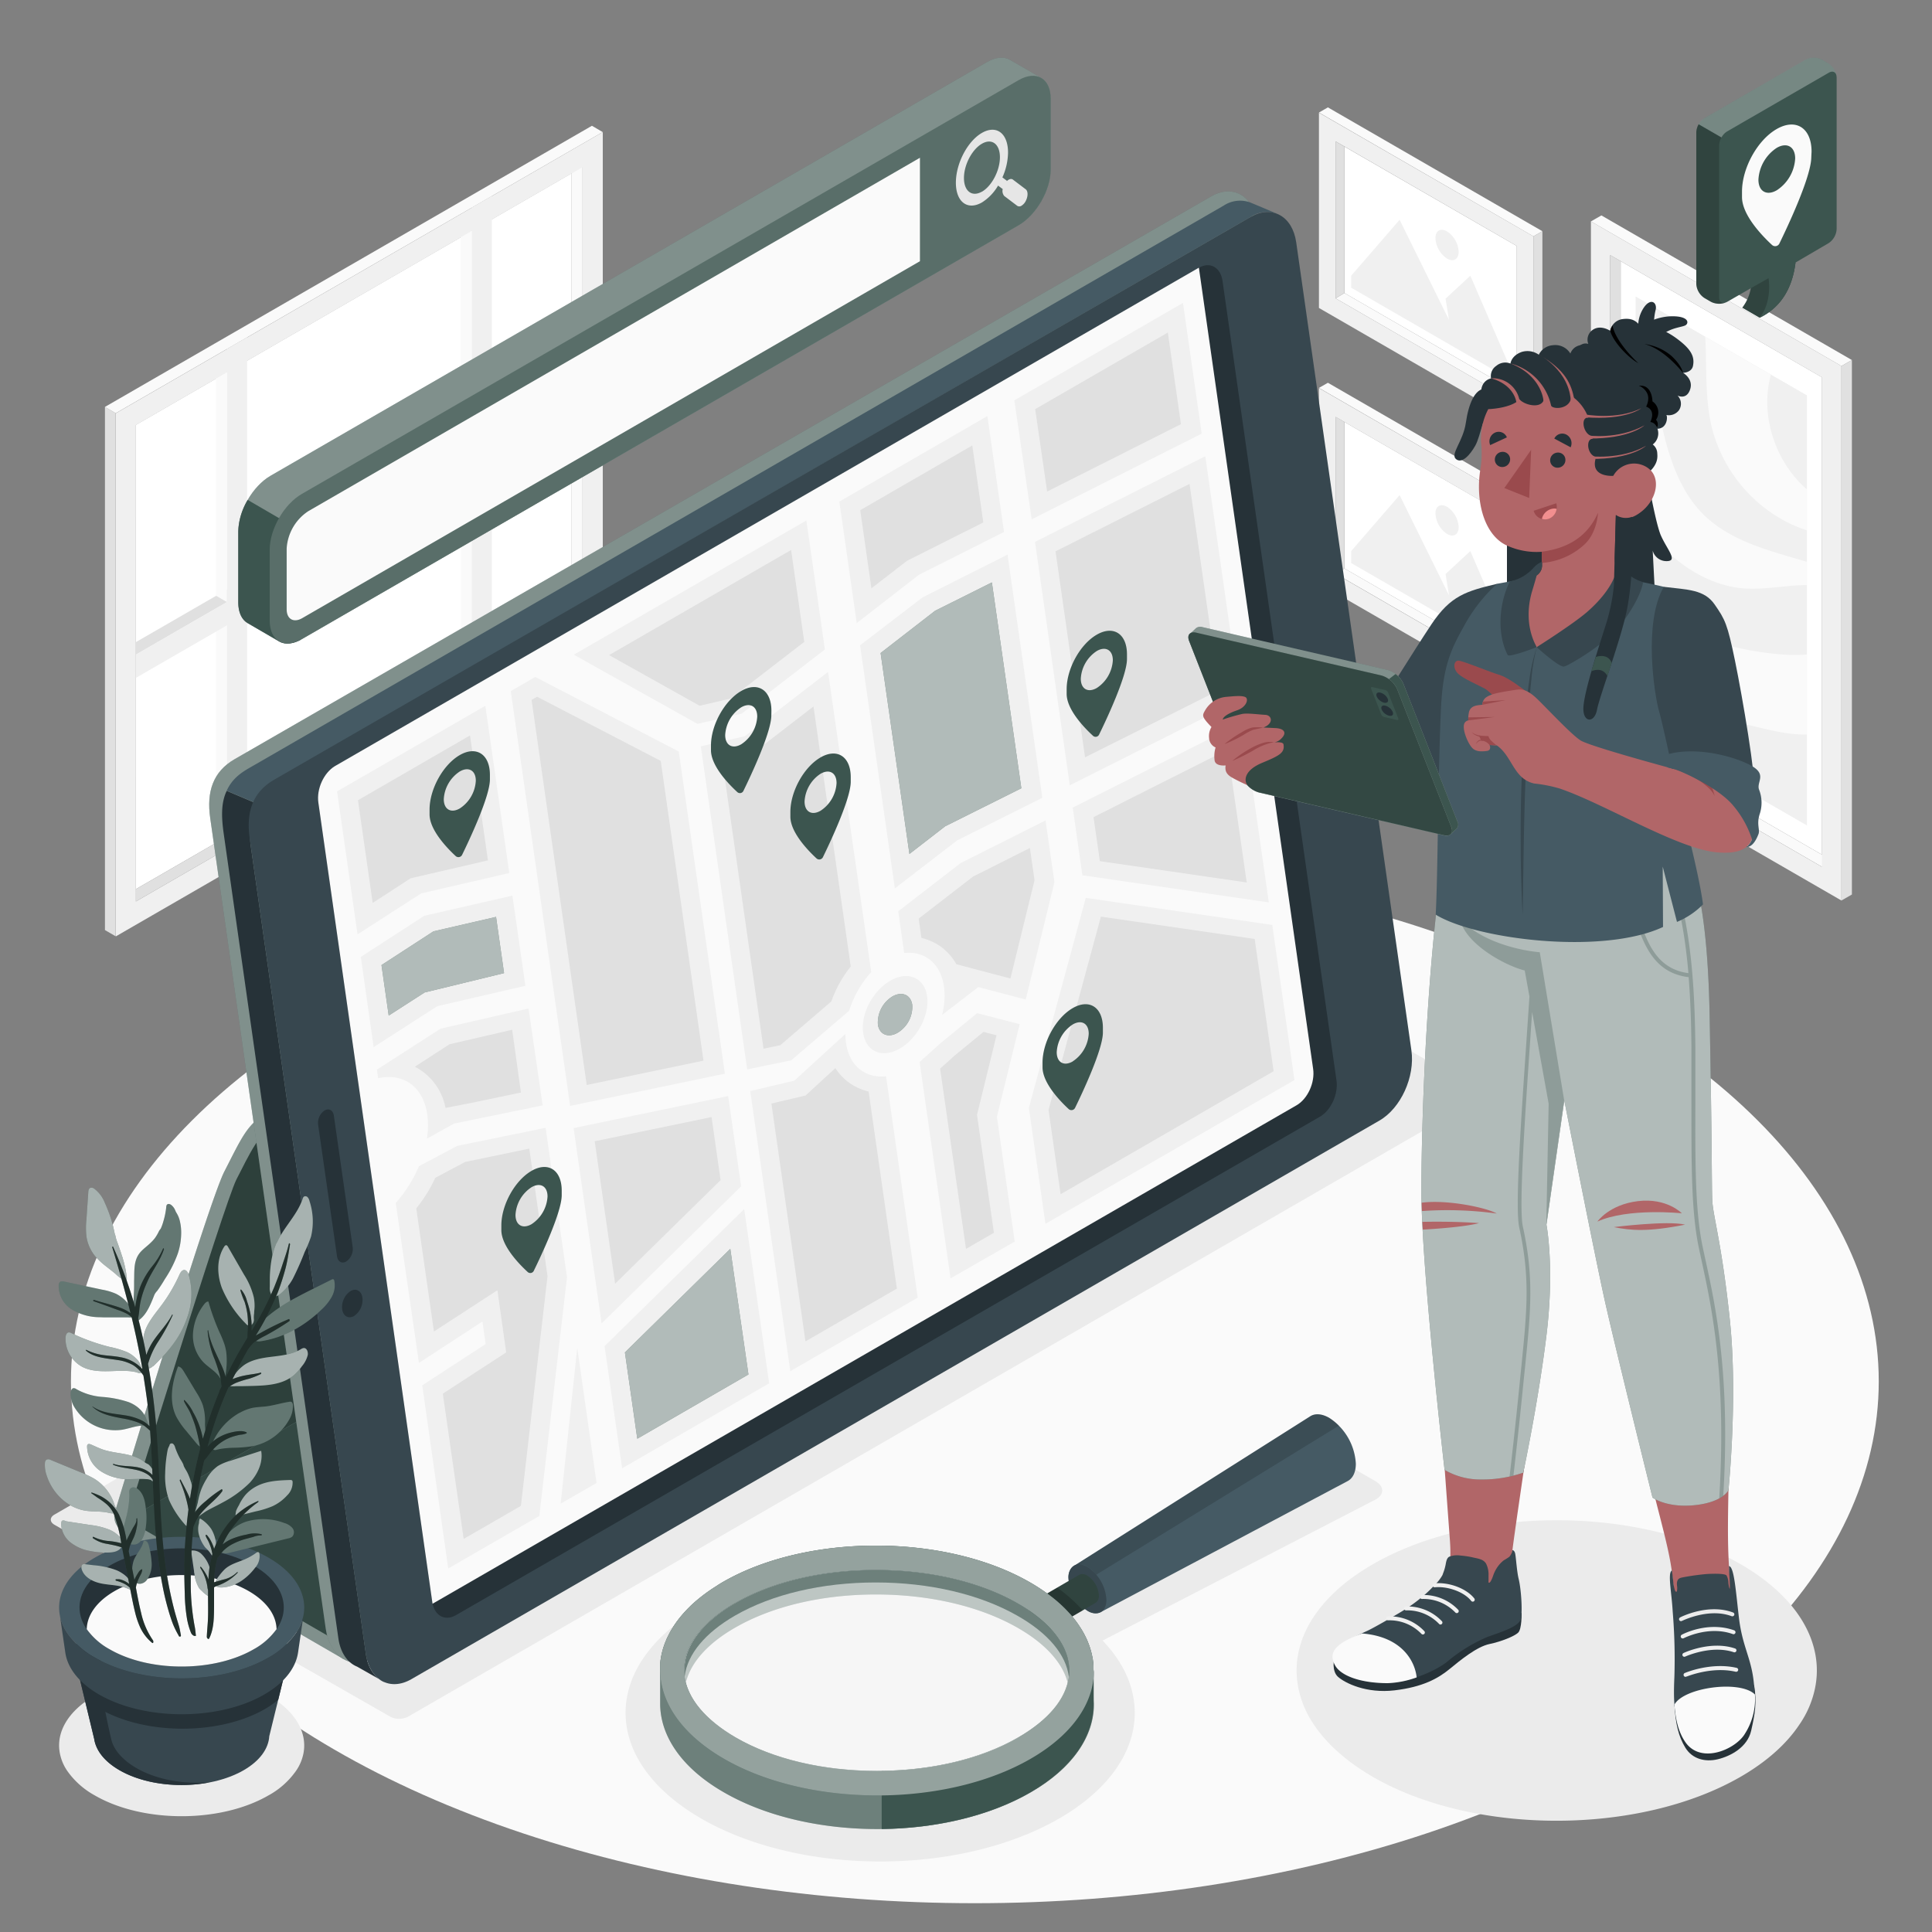 <svg xmlns="http://www.w3.org/2000/svg" viewBox="0 0 500 500"><rect x="0" y="0" width="500" height="500" fill="#808080" stroke="none"/><g id="freepik--Floor--inject-2"><ellipse id="freepik--floor--inject-2" cx="252.29" cy="357.49" rx="233.93" ry="135.06" style="fill:#fafafa"></ellipse></g><g id="freepik--Pictures--inject-2"><g id="freepik--Picture--inject-2"><g id="freepik--Frame--inject-2"><polygon points="474.19 222.74 471.52 224.33 416.76 192.71 419.43 191.12 474.19 222.74" style="fill:#fafafa"></polygon><polygon points="419.43 191.12 471.52 221.19 471.52 97.64 419.43 67.59 419.43 191.12" style="fill:#fff"></polygon><path d="M411.73,195.62l64.83,37.43V94.73L411.73,57.3Zm5-129.59,54.76,31.61V224.33l-54.76-31.62Z" style="fill:#f0f0f0"></path><polygon points="416.76 192.71 419.43 191.12 419.43 67.59 416.76 66.03 416.76 192.71" style="fill:#e0e0e0"></polygon><polygon points="411.73 57.3 414.44 55.75 479.27 93.18 476.56 94.73 411.73 57.3" style="fill:#fafafa"></polygon><polygon points="479.27 93.18 476.56 94.73 476.56 233.05 479.27 231.5 479.27 93.18" style="fill:#e0e0e0"></polygon></g><g id="freepik--Land--inject-2"><polygon points="423.34 188 467.61 213.57 467.61 102.35 423.34 76.79 423.34 188" style="fill:#f0f0f0"></polygon></g><g id="freepik--land--inject-2"><polygon points="423.34 188 467.61 213.57 467.61 102.35 423.34 76.79 423.34 188" style="fill:#f0f0f0"></polygon></g><path d="M467.61,169.38a41.81,41.81,0,0,1-6.33,0,80.09,80.09,0,0,1-21.56-4.69c-5.36-2-10.71-4.55-16.38-4.7V188l6,3.47a20.2,20.2,0,0,1,8.22-4.57c8.53-2.24,17.28,2,26.05,3a35.78,35.78,0,0,0,4,.2Z" style="fill:#fafafa"></path><path d="M467.61,145.4c-9.9-2.93-20.07-5.36-27.14-12.63-5.69-5.86-8.38-14-10.25-21.93s-3.16-16.17-6.77-23.5c0-.08-.08-.14-.11-.22v46c.55.83,1.11,1.66,1.7,2.46,6.5,8.82,16.09,16.18,27,16.75,5.14.26,10.45-.94,15.54-.92Z" style="fill:#fafafa"></path><path d="M467.61,126.65C460,120,456,109.2,457.8,99.18c.14-.74.31-1.47.5-2.21l-17-9.83q.11,1.68.15,3.36c.18,6.5,0,13.09,1.4,19.43A38.17,38.17,0,0,0,462.22,135a36.74,36.74,0,0,0,5.39,2.25Z" style="fill:#fafafa"></path></g><g id="freepik--picture--inject-2"><g id="freepik--frame--inject-2"><polygon points="394.83 102.92 392.54 104.28 345.65 77.21 347.93 75.84 394.83 102.92" style="fill:#fafafa"></polygon><polygon points="347.93 75.84 392.54 101.59 392.54 63.66 347.93 37.93 347.93 75.84" style="fill:#fff"></polygon><path d="M341.34,79.7l55.51,32.05V61.17l-55.51-32Zm4.31-43.11,46.89,27.07v40.62L345.65,77.21Z" style="fill:#f0f0f0"></path><polygon points="345.65 77.21 347.93 75.84 347.93 37.93 345.65 36.59 345.65 77.21" style="fill:#e0e0e0"></polygon><polygon points="341.34 29.12 343.66 27.79 399.17 59.84 396.85 61.17 341.34 29.12" style="fill:#fafafa"></polygon><polygon points="399.17 59.84 396.85 61.17 396.85 111.75 399.17 110.42 399.17 59.84" style="fill:#e0e0e0"></polygon></g><g id="freepik--land--inject-2"><polygon points="349.68 74.45 390.8 98.19 390.8 95.1 380.52 71.36 374.11 77.29 375 82.8 362.22 56.88 349.68 71.36 349.68 74.45" style="fill:#f0f0f0"></polygon><path d="M374.5,59.89a6.72,6.72,0,0,1,3,5.27c0,1.94-1.36,2.73-3,1.76a6.72,6.72,0,0,1-3-5.27C371.46,59.71,372.82,58.92,374.5,59.89Z" style="fill:#f0f0f0"></path></g></g><g id="freepik--picture--inject-2"><g id="freepik--frame--inject-2"><polygon points="394.83 174.18 392.54 175.55 345.65 148.47 347.93 147.11 394.83 174.18" style="fill:#fafafa"></polygon><polygon points="347.93 147.11 392.54 172.86 392.54 134.93 347.93 109.19 347.93 147.11" style="fill:#fff"></polygon><path d="M341.34,151l55.51,32V132.44l-55.51-32Zm4.31-43.11,46.89,27.08v40.62l-46.89-27.08Z" style="fill:#f0f0f0"></path><polygon points="345.65 148.47 347.93 147.11 347.93 109.19 345.65 107.86 345.65 148.47" style="fill:#e0e0e0"></polygon><polygon points="341.34 100.39 343.66 99.06 399.17 131.11 396.85 132.44 341.34 100.39" style="fill:#fafafa"></polygon><polygon points="399.17 131.11 396.85 132.44 396.85 183.01 399.17 181.69 399.17 131.11" style="fill:#e0e0e0"></polygon></g><g id="freepik--land--inject-2"><polygon points="349.68 145.71 390.8 169.46 390.8 166.37 380.52 142.62 374.11 148.56 375 154.06 362.22 128.14 349.68 142.62 349.68 145.71" style="fill:#f0f0f0"></polygon><path d="M374.5,131.16a6.72,6.72,0,0,1,3,5.27c0,1.94-1.36,2.72-3,1.75a6.71,6.71,0,0,1-3-5.26C371.46,131,372.82,130.19,374.5,131.16Z" style="fill:#f0f0f0"></path></g></g></g><g id="freepik--Window--inject-2"><g id="freepik--window--inject-2"><g id="freepik--window--inject-2"><g id="freepik--frame--inject-2"><polygon points="147.96 41.64 150.77 43.21 150.77 166.55 147.96 164.98 147.96 41.64" style="fill:#fafafa"></polygon><polygon points="147.96 164.98 147.95 44.83 35.17 109.95 35.19 230.09 147.96 164.98" style="fill:#fff"></polygon><path d="M156,169.56V34.18L30,106.94V242.32ZM35.17,233.29V110l115.6-66.74V166.55Z" style="fill:#f0f0f0"></path><polygon points="150.77 166.55 147.96 164.98 35.19 230.09 35.17 233.29 150.77 166.55" style="fill:#e0e0e0"></polygon><polygon points="119.28 61.39 122.09 59.76 122.09 183.1 119.28 181.54 119.28 61.39" style="fill:#fafafa"></polygon><polygon points="55.93 97.97 58.74 96.34 58.74 219.68 55.93 218.12 55.93 97.97" style="fill:#fafafa"></polygon><polygon points="29.95 242.32 27.16 240.7 27.16 105.31 29.95 106.94 29.95 242.32" style="fill:#e0e0e0"></polygon><polygon points="27.16 105.31 29.95 106.94 155.98 34.18 153.19 32.55 27.16 105.31" style="fill:#fafafa"></polygon><polygon points="35.17 166.18 35.17 169.42 150.78 102.67 147.98 101.04 35.17 166.18" style="fill:#e0e0e0"></polygon></g><polygon points="35.18 175.43 35.17 169.42 150.78 102.67 150.77 108.7 35.18 175.43" style="fill:#f0f0f0"></polygon><polygon points="58.74 225.71 63.95 222.7 63.95 87.31 58.74 90.32 58.74 225.71" style="fill:#f0f0f0"></polygon><polygon points="122.08 189.13 127.29 186.13 127.29 50.74 122.08 53.75 122.08 189.13" style="fill:#f0f0f0"></polygon><polygon points="58.74 155.81 55.93 154.19 55.93 97.97 58.74 96.34 58.74 155.81" style="fill:#fafafa"></polygon><polygon points="122.07 119.25 119.26 117.63 119.26 61.4 122.07 59.78 122.07 119.25" style="fill:#fafafa"></polygon></g></g></g><g id="freepik--Shadows--inject-2"><path id="freepik--Shadow--inject-2" d="M78.51,453.88a11.94,11.94,0,0,1-1.91,4.43,21,21,0,0,1-7.16,6.36c-12.39,7.15-32.48,7.15-44.87,0a21.11,21.11,0,0,1-7.16-6.36,12.05,12.05,0,0,1-1.89-4.43h0c-1.11-5.38,1.92-11,9.06-15.11,12.39-7.16,32.48-7.16,44.87,0C76.58,442.9,79.61,448.5,78.51,453.88Z" style="fill:#ebebeb"></path><path id="freepik--shadow--inject-2" d="M469.73,436.9a25.59,25.59,0,0,1-4.05,9.42c-3.26,4.92-8.34,9.53-15.2,13.5-26.3,15.18-69,15.18-95.25,0-6.85-4-11.93-8.58-15.2-13.5a25.68,25.68,0,0,1-4-9.42h0c-2.35-11.41,4.08-23.31,19.24-32.06,26.3-15.2,68.95-15.2,95.25,0C465.64,413.59,472.07,425.49,469.73,436.9Z" style="fill:#ebebeb"></path><path id="freepik--shadow--inject-2" d="M101,444.28,14.1,394.61c-1.27-.73-1.27-1.91,0-2.64L290.85,232.19a5.06,5.06,0,0,1,4.58,0l86.91,49.67a1.4,1.4,0,0,1,0,2.65L105.59,444.28A5.06,5.06,0,0,1,101,444.28Z" style="fill:#ebebeb"></path><path id="freepik--shadow--inject-2" d="M355.93,383.31l-11.83-6.83a9.08,9.08,0,0,0-8.66.21l-61.08,39.39c-11.92-7-28.39-11.26-46.58-11.26-36.38,0-65.88,17.22-65.88,38.46s29.5,38.47,65.88,38.47,65.89-17.22,65.89-38.47c0-6.79-3-13.16-8.32-18.7l70.47-36.41C358.31,386.89,358.36,384.71,355.93,383.31Z" style="fill:#ebebeb"></path></g><g id="freepik--magnifying-glass--inject-2"><g id="freepik--Glass--inject-2"><path d="M284.91,417.2h0a3.46,3.46,0,0,1-3.47-.34,10.8,10.8,0,0,1-4.92-8.48A3.42,3.42,0,0,1,278,405.2h0L339,366.59h0c1.25-.84,3-.79,5,.35a15.15,15.15,0,0,1,6.89,11.86c0,2.3-.84,3.87-2.19,4.54h0Z" style="fill:#455a64"></path><path d="M276.52,408.38c0-3.13,2.18-4.41,4.9-2.85a10.86,10.86,0,0,1,4.92,8.49c0,3.13-2.19,4.4-4.9,2.84A10.8,10.8,0,0,1,276.52,408.38Z" style="fill:#37474f"></path><path d="M269.3,421.68a6.54,6.54,0,0,1-3-5.13,2,2,0,0,1,.86-1.92h0l12.13-7.06h0a2.09,2.09,0,0,1,2.1.2,6.57,6.57,0,0,1,3,5.13,2.09,2.09,0,0,1-.87,1.93l-12.13,7.05h0A2.07,2.07,0,0,1,269.3,421.68Z" style="fill:#3C554F"></path><path d="M269.3,421.68a6.54,6.54,0,0,1-3-5.13,2,2,0,0,1,.86-1.92h0l12.13-7.06h0a2.09,2.09,0,0,1,2.1.2,6.57,6.57,0,0,1,3,5.13,2.09,2.09,0,0,1-.87,1.93l-12.13,7.05h0A2.07,2.07,0,0,1,269.3,421.68Z" style="opacity:0.2"></path><path d="M275,411.91q-.66-.51-1.38-1l-6.39,3.71a36.72,36.72,0,0,1,7.11,5.58l5.86-3.4-.48-.56A38.24,38.24,0,0,0,275,411.91Z" style="opacity:0.2"></path><path d="M283.72,407.53l62.81-38.59a11.74,11.74,0,0,0-2.51-2c-2-1.14-3.77-1.19-5-.34h0l-61,38.6a3.44,3.44,0,0,1,3.47.34A9.14,9.14,0,0,1,283.72,407.53Z" style="opacity:0.15"></path><path d="M283,432.61c0-.25,0-.45,0-.59s0-.47,0-.71c0-.58-.09-1.15-.17-1.72,0-.21-.07-.41-.11-.63a19.65,19.65,0,0,0-.58-2.35l-.21-.64c-.21-.57-.43-1.15-.68-1.71-.09-.2-.18-.39-.28-.59l-.27-.54c-.13-.25-.26-.5-.41-.75s-.28-.5-.44-.75l-.47-.73a26,26,0,0,0-2.84-3.61,34.33,34.33,0,0,0-4.48-4.09,48.43,48.43,0,0,0-5.64-3.75c-22-12.58-57.58-12.58-79.36,0-.55.32-1.08.64-1.6,1a43.7,43.7,0,0,0-5.53,4.06c-.49.44-1,.88-1.43,1.33a31.42,31.42,0,0,0-3.16,3.58c-.17.22-.33.45-.49.68s-.42.61-.61.92-.53.85-.77,1.28-.51,1-.74,1.44c-.1.21-.2.41-.28.62s-.25.58-.36.88-.17.44-.24.66a19.84,19.84,0,0,0-1,4.69c0,.17,0,.34,0,.51,0,.37,0,.74,0,1.09,0,1.37,0,7.54,0,8.68,0,8.32,5.48,16.67,16.52,23,21.91,12.65,57.45,12.65,79.36,0,11.07-6.38,16.52-14.76,16.37-23.11C283,439.81,283.06,434.63,283,432.61Zm-92.83-17.69c9.6-5.54,22.54-8.59,36.43-8.59s26.94,3.05,36.66,8.6c8.65,4.93,13.41,11.11,13.43,17.4s-4.68,12.41-13.22,17.34c-9.65,5.58-22.62,8.64-36.53,8.64s-26.86-3.06-36.52-8.64c-8.61-5-13.36-11.19-13.36-17.51S181.77,419.8,190.21,414.92Z" style="fill:#3C554F"></path><path d="M283,432.61c0-.25,0-.45,0-.59s0-.47,0-.71c0-.58-.09-1.15-.17-1.72,0-.21-.07-.41-.11-.63a19.65,19.65,0,0,0-.58-2.35l-.21-.64c-.21-.57-.43-1.15-.68-1.71-.09-.2-.18-.39-.28-.59l-.27-.54c-.13-.25-.26-.5-.41-.75s-.28-.5-.44-.75l-.47-.73a26,26,0,0,0-2.84-3.61,34.33,34.33,0,0,0-4.48-4.09,48.43,48.43,0,0,0-5.64-3.75c-22-12.58-57.58-12.58-79.36,0-.55.32-1.08.64-1.6,1a43.7,43.7,0,0,0-5.53,4.06c-.49.44-1,.88-1.43,1.33a31.42,31.42,0,0,0-3.16,3.58c-.17.22-.33.45-.49.68s-.42.61-.61.92-.53.85-.77,1.28-.51,1-.74,1.44c-.1.21-.2.41-.28.62s-.25.58-.36.88-.17.44-.24.66a19.84,19.84,0,0,0-1,4.69c0,.17,0,.34,0,.51,0,.37,0,.74,0,1.09,0,1.37,0,7.54,0,8.68,0,8.32,5.48,16.67,16.52,23,21.91,12.65,57.45,12.65,79.36,0,11.07-6.38,16.52-14.76,16.37-23.11C283,439.81,283.06,434.63,283,432.61Zm-92.83-17.69c9.6-5.54,22.54-8.59,36.43-8.59s26.94,3.05,36.66,8.6c8.65,4.93,13.41,11.11,13.43,17.4s-4.68,12.41-13.22,17.34c-9.65,5.58-22.62,8.64-36.53,8.64s-26.86-3.06-36.52-8.64c-8.61-5-13.36-11.19-13.36-17.51S181.77,419.8,190.21,414.92Z" style="fill:#fff;opacity:0.25"></path><path d="M283,432.61h-6.31c0,6.25-4.68,12.13-13.22,17.06-9.36,5.41-21.85,8.45-35.29,8.63v15.05c13.95-.17,27.81-3.32,38.45-9.47,11.07-6.38,16.52-14.76,16.37-23.11C283,439.81,283.06,434.63,283,432.61Z" style="fill:#3C554F"></path><path d="M283,432c0-.23,0-.47,0-.71,0-.58-.09-1.15-.17-1.72,0-.21-.07-.41-.11-.63a19.65,19.65,0,0,0-.58-2.35l-.21-.64c-.21-.57-.43-1.15-.68-1.71-.09-.2-.18-.39-.28-.59l-.27-.54c-.13-.25-.26-.5-.41-.75s-.28-.5-.44-.75l-.47-.73a26,26,0,0,0-2.84-3.61,35.74,35.74,0,0,0-4.48-4.09,48.43,48.43,0,0,0-5.64-3.75c-22-12.58-57.58-12.58-79.36,0-.55.32-1.08.64-1.6,1a43.7,43.7,0,0,0-5.53,4.06c-.49.44-1,.88-1.43,1.33a31.42,31.42,0,0,0-3.16,3.58c-.17.22-.33.45-.49.68s-.42.61-.61.92-.53.85-.77,1.28-.51,1-.74,1.44c-.1.21-.2.41-.28.62s-.25.58-.36.88-.17.44-.24.66a19.84,19.84,0,0,0-1,4.69c0,.17,0,.34,0,.51,0,.37,0,.74,0,1.09,0,8.31,5.51,16.63,16.52,23,21.91,12.65,57.45,12.65,79.36,0,10.81-6.24,16.27-14.37,16.37-22.53C283.05,432.36,283,432.16,283,432Zm-19.53,17.65c-9.65,5.58-22.62,8.64-36.53,8.64s-26.86-3.06-36.52-8.64c-8.61-5-13.36-11.19-13.36-17.51s4.67-12.36,13.11-17.24c9.6-5.54,22.54-8.59,36.43-8.59s26.94,3.05,36.66,8.6c8.65,4.93,13.41,11.11,13.43,17.4S272.05,444.74,263.51,449.67Z" style="fill:#3C554F"></path><path d="M283,432c0-.23,0-.47,0-.71,0-.58-.09-1.15-.17-1.72,0-.21-.07-.41-.11-.63a19.65,19.65,0,0,0-.58-2.35l-.21-.64c-.21-.57-.43-1.15-.68-1.71-.09-.2-.18-.39-.28-.59l-.27-.54c-.13-.25-.26-.5-.41-.75s-.28-.5-.44-.75l-.47-.73a26,26,0,0,0-2.84-3.61,35.74,35.74,0,0,0-4.48-4.09,48.43,48.43,0,0,0-5.64-3.75c-22-12.58-57.58-12.58-79.36,0-.55.32-1.08.64-1.6,1a43.7,43.7,0,0,0-5.53,4.06c-.49.44-1,.88-1.43,1.33a31.42,31.42,0,0,0-3.16,3.58c-.17.22-.33.45-.49.68s-.42.61-.61.92-.53.85-.77,1.28-.51,1-.74,1.44c-.1.21-.2.41-.28.62s-.25.58-.36.88-.17.44-.24.66a19.84,19.84,0,0,0-1,4.69c0,.17,0,.34,0,.51,0,.37,0,.74,0,1.09,0,8.31,5.51,16.63,16.52,23,21.91,12.65,57.45,12.65,79.36,0,10.81-6.24,16.27-14.37,16.37-22.53C283.05,432.36,283,432.16,283,432Zm-19.53,17.65c-9.65,5.58-22.62,8.64-36.53,8.64s-26.86-3.06-36.52-8.64c-8.61-5-13.36-11.19-13.36-17.51s4.67-12.36,13.11-17.24c9.6-5.54,22.54-8.59,36.43-8.59s26.94,3.05,36.66,8.6c8.65,4.93,13.41,11.11,13.43,17.4S272.05,444.74,263.51,449.67Z" style="fill:#fff;opacity:0.45"></path><path d="M276.73,432.33a12.77,12.77,0,0,1-.4,3.18c-1.31-5.19-5.82-10.16-13-14.26-9.72-5.55-22.74-8.6-36.66-8.6s-26.83,3.05-36.43,8.59c-7,4-11.42,8.95-12.71,14.07a12.48,12.48,0,0,1-.4-3.15c0-6.24,4.67-12.36,13.11-17.24,9.6-5.54,22.54-8.59,36.43-8.59s26.94,3.05,36.66,8.6C272,419.86,276.71,426,276.73,432.33Z" style="fill:#3C554F"></path><path d="M276.73,432.33a12.77,12.77,0,0,1-.4,3.18c-1.31-5.19-5.82-10.16-13-14.26-9.72-5.55-22.74-8.6-36.66-8.6s-26.83,3.05-36.43,8.59c-7,4-11.42,8.95-12.71,14.07a12.48,12.48,0,0,1-.4-3.15c0-6.24,4.67-12.36,13.11-17.24,9.6-5.54,22.54-8.59,36.43-8.59s26.94,3.05,36.66,8.6C272,419.86,276.71,426,276.73,432.33Z" style="fill:#fff;opacity:0.25"></path><path d="M276.63,434c-.74,5.67-5.33,11.19-13.12,15.69-9.65,5.58-22.62,8.64-36.53,8.64s-26.86-3.06-36.52-8.64c-7.89-4.56-12.53-10.15-13.26-15.91.73-5.69,5.28-11.19,13-15.65,9.6-5.54,22.54-8.59,36.43-8.59s26.94,3.05,36.66,8.6C271.24,422.64,275.91,428.22,276.63,434Z" style="fill:#fff;opacity:0.55"></path></g></g><g id="freepik--Device--inject-2"><g id="freepik--device--inject-2"><g id="freepik--Case--inject-2"><path d="M292.06,243.64l5-2.91s26.71-87.16,29.2-92.21-2-7.63-6.82-4.85L68.67,288.29c-4.81,2.77-6.33,6.59-10.61,14.91s-28.4,88.4-28.4,88.4a4.45,4.45,0,0,0,2.15,4.7l57.1,33.07L351.24,277.92Z" style="fill:#3C554F"></path><path d="M292.06,243.64l5-2.91s26.71-87.16,29.2-92.21-2-7.63-6.82-4.85L68.67,288.29c-4.81,2.77-6.33,6.59-10.61,14.91s-28.4,88.4-28.4,88.4a4.45,4.45,0,0,0,2.15,4.7l57.1,33.07L351.24,277.92Z" style="fill:#fff;opacity:0.35"></path><path d="M61.21,305.21C58,311.51,32.84,393.3,32.84,393.3L300.26,238.9s26.53-83.13,29.18-88.37-2-7.62-6.82-4.85L71.81,290.3C67,293.08,64.47,298.91,61.21,305.21Z" style="fill:#3C554F"></path><path d="M61.21,305.21C58,311.51,32.84,393.3,32.84,393.3L300.26,238.9s26.53-83.13,29.18-88.37-2-7.62-6.82-4.85L71.81,290.3C67,293.08,64.47,298.91,61.21,305.21Z" style="opacity:0.25"></path><polygon points="295.17 241.85 32.84 393.3 90.93 426.85 353.26 275.4 295.17 241.85" style="fill:#3C554F"></polygon><polygon points="295.17 241.85 32.84 393.3 90.93 426.85 353.26 275.4 295.17 241.85" style="opacity:0.15"></polygon><path d="M313.44,50.84,60.7,196.49c-5.55,3.2-7.28,8.38-6.3,15.21L84.31,421.6c1,6.82,6.41,10.82,12,7.62l250.5-144.57c5.55-3.2,9.25-11.33,8.27-18.15L325.24,57.4C324.26,50.58,319,47.64,313.44,50.84Z" style="fill:#3C554F"></path><path d="M313.44,50.84,60.7,196.49c-5.55,3.2-7.28,8.38-6.3,15.21L84.31,421.6c1,6.82,6.41,10.82,12,7.62l250.5-144.57c5.55-3.2,9.25-11.33,8.27-18.15L325.24,57.4C324.26,50.58,319,47.64,313.44,50.84Z" style="fill:#fff;opacity:0.35"></path></g><g id="freepik--Tablet--inject-2"><path d="M330.47,55.3a7.8,7.8,0,0,0-6.81.84L73.15,200.72a16.85,16.85,0,0,0-6.4,7.33l-8.08-3.42c1.77-3.88,4.88-5.3,7.53-6.85L316.69,53.21a7.69,7.69,0,0,1,7.08-.73h0Z" style="fill:#455a64"></path><path d="M92.43,431.33v0c-2.48-1-4.33-3.59-4.86-7.34l-29.64-208c-.61-4.26-.81-8.09.74-11.31l8.09,3.43c-.22.45-.41.9-.61,1.37s-.28.75-.39,1.13a.55.55,0,0,0-.05.17,10.28,10.28,0,0,0-.38,1.31,13.43,13.43,0,0,0-.3,1.37,7.48,7.48,0,0,0-.14,1,15.72,15.72,0,0,0,0,4.44L94.68,428c.54,3.79,2.42,6.39,4.93,7.39Z" style="fill:#263238"></path><path d="M323.65,56.15,70.91,201.81c-5.54,3.2-7.27,8.38-6.29,15.2L94.67,428c1,6.82,6.27,9.76,11.81,6.56L357,290c5.54-3.2,9.24-11.33,8.27-18.16L335.46,62.72C334.48,55.89,329.19,53,323.65,56.15Z" style="fill:#37474f"></path><path d="M341.6,289,118,418c-2.87,1.66-5.61.13-6.12-3.4L82.39,207.71c-.51-3.54,1.41-7.75,4.28-9.41l223.6-129c2.87-1.66,5.61-.14,6.12,3.4L345.88,279.6C346.39,283.13,344.47,287.35,341.6,289Z" style="fill:#263238"></path><path d="M82.39,207.71l29.49,206.93c0,.14.05.27.08.4l223.6-129c2.87-1.66,4.79-5.87,4.28-9.41L310.27,69.27l-223.6,129C83.8,200,81.88,204.17,82.39,207.71Z" style="fill:#fafafa"></path><path d="M93.79,335.84a5,5,0,0,1-2.15,4.73c-1.45.83-2.82.07-3.08-1.71a5,5,0,0,1,2.16-4.73C92.16,333.29,93.54,334.06,93.79,335.84Z" style="fill:#263238"></path><path d="M84,287.39h0a3.87,3.87,0,0,0-1.67,3.67l4.89,34.07c.2,1.39,1.27,2,2.39,1.34h0a3.9,3.9,0,0,0,1.67-3.68l-4.88-34.07C86.21,287.33,85.14,286.74,84,287.39Z" style="fill:#263238"></path></g><g id="freepik--Map--inject-2"><path d="M191.93,184.7v0l21.55-16.62-4.79-33.38L148.5,169.43l32,17.91Zm129-3.62-9-63-44.07,22.16,9,63ZM204.76,274.42l15-12.84a26.75,26.75,0,0,1,5.71-10L214.3,173.89l-21.54,16.64v0l-11.39,2.62,12,83.61ZM311,112.22l-4.85-33.83-43.64,25.22L267,134.4Zm-73.16,36.52v0l22-11.06-4.31-30-38.31,22.13,4.5,31.44Zm90.53,84.8-6.68-46.69L277.62,209l2.5,17.52ZM109,231.21l22.8-5.27-6.19-43.28L87.23,204.81l5.3,37Zm78.6,46.66-11.94-83.38L138.53,175.2l-6.34,3.66,15.36,107.35ZM113.17,260.4l22.8-5.27-3.36-23.34L109.81,237,93.38,247.64,96.7,271Zm41.22,123.39-5-35-4.29,40.34ZM199.06,358l-6.46-45.1-36.14,35.48L161,380ZM335,279.52l-5.74-40.15-48.26-7-14.73,54.35,4.29,30Zm-225.72,79L116,405.92l23.58-13.6,7.16-61.78-5.53-38.66-22.89,4.68-9.9,5.25a34.56,34.56,0,0,1-6,9.51l6,41.4L124.86,342l.82,5.84Zm8.25-67.74,22.91-4.7L136.79,261,114,266.23,97.55,276.82l.31,2.23c6.46-1.43,11.66,2.06,12.72,9.41a22.06,22.06,0,0,1-.09,6.22Zm74.27,16.24-3.35-23.35-40,8.28,7.24,50.55Zm41.13-35.7c4.56-2.64,7.69-8.69,7-13.51s-5-6.63-9.54-4-7.71,8.68-7,13.52S228.33,274,232.9,271.35Zm29.68,50L258,289l5.89-23.95-11-2.85-9.59,7.87L238,274.84l8,56Zm-25.11,14.5-8.19-57.29c-5.25.59-9.49-2.58-10.36-8.61a16.33,16.33,0,0,1-.15-2.34l-13.25,12.11-11.39,2.68,10.37,72.49Zm10.25-118.36v0l22-11-9-62.92-22,11.07v0L222.59,167l9,62.91Zm5.44,38v0l12.27,3.21,7.43-30.35-2.3-16-22,11.06v0l-16.12,12.46L234,246.64c5.24-.58,9.43,2.62,10.3,8.67a18.85,18.85,0,0,1-.52,7.38Z" style="fill:#f0f0f0"></path><path d="M257.9,267.93l-3.38-.87L247,273.22l-3.7,3.34L250,323.21l7.22-4.17-4.37-30.52Zm13.46,19.34,3.12,21.8,55.13-31.83L324.71,243l-39.8-5.78ZM247.5,249.54l14,3.69,6.24-25.42-1.2-8.35-14.71,7.39-14.08,10.88.71,5a14.51,14.51,0,0,1,4.64,2A14,14,0,0,1,247.5,249.54Zm37.15-26.67,38,5.51L317.7,194,283,211.47ZM132.55,266.5l-16.2,3.74-9,5.83c.32.16.63.33.94.51a15.12,15.12,0,0,1,7,10.15l6.53-1.26,13-2.72Zm87.53,13.93a13.82,13.82,0,0,1-3.88-4l-7.73,7.09-8.83,2.08,8.81,61.55,23.66-13.66-7.31-51A14.46,14.46,0,0,1,220.08,280.43ZM120.4,300.7l-7.75,4.12c-.22.48-.45.95-.69,1.42a37.88,37.88,0,0,1-4.23,6.49l4.57,31.86,16.43-10.68L131,350,114.6,360.68,120,398.27l14.81-8.55,6.89-59.46-4.72-33Zm63.75-11.61-30.24,6.26,5.28,36.87,27.3-26.8ZM280.81,196l34.68-17.38-7.64-53.39-34.68,17.45ZM201.94,270.5l13.21-11.34a30.17,30.17,0,0,1,1.64-3.81,31,31,0,0,1,3.38-5.21l-9.64-67.31-15.09,11.64-8.57,2L197.6,271.4Zm-75.66-47.83-4.64-32.34-29,16.76,3.81,26.59,9.81-6.38ZM305.63,109.78l-3.39-23.72L267.9,105.88,271,127.21Zm-70.87,35.34,19.72-9.91-2.85-19.93-29,16.75,2.89,20.23Zm-26.62,21-3.4-23.79-47.12,27.21,23.44,13.11,8.09-1.87ZM182.06,274.5,171,196.92l-32-16.61-1.43.83,14.27,99.66Z" style="fill:#e0e0e0"></path><path d="M193.7,355.71,189,323.2,161.73,350l3.2,22.34Zm38.61-88.44a7.85,7.85,0,0,0,3.78-7.23c-.39-2.61-2.67-3.56-5.13-2.16a7.93,7.93,0,0,0-3.76,7.27C227.57,267.73,229.87,268.7,232.31,267.27Zm12.3-53.43L264.32,204l-7.62-53.27L242,158.07,227.9,169,235.36,221Zm-134.7,43,20.54-5-2.07-14.55-16.2,3.74-13.45,8.73,1.87,13.07Z" style="fill:#3C554F"></path><path d="M193.7,355.71,189,323.2,161.73,350l3.2,22.34Zm38.61-88.44a7.85,7.85,0,0,0,3.78-7.23c-.39-2.61-2.67-3.56-5.13-2.16a7.93,7.93,0,0,0-3.76,7.27C227.57,267.73,229.87,268.7,232.31,267.27Zm12.3-53.43L264.32,204l-7.62-53.27L242,158.07,227.9,169,235.36,221Zm-134.7,43,20.54-5-2.07-14.55-16.2,3.74-13.45,8.73,1.87,13.07Z" style="fill:#fff;opacity:0.6"></path></g></g><g id="freepik--Pins--inject-2"><path d="M126.79,200.53c0-5.31-3.5-7.6-7.81-5.11s-7.81,8.81-7.81,14.12v1.21c0,4.09,4.63,8.83,6.76,10.8a1.06,1.06,0,0,0,1.66-.31c1.84-3.77,7.2-15.11,7.2-19.51ZM119,209.22c-2.29,1.33-4.15.25-4.15-2.39a9.17,9.17,0,0,1,4.15-7.18c2.29-1.32,4.14-.25,4.14,2.4A9.14,9.14,0,0,1,119,209.22Z" style="fill:#3C554F"></path><path d="M199.64,183.92c0-5.31-3.5-7.59-7.81-5.1S184,187.63,184,192.94v1.21c0,4.08,4.63,8.83,6.76,10.79a1,1,0,0,0,1.66-.31c1.84-3.76,7.2-15.1,7.2-19.5Zm-7.81,8.7c-2.29,1.32-4.15.25-4.15-2.39a9.15,9.15,0,0,1,4.15-7.18c2.29-1.32,4.14-.25,4.14,2.39A9.14,9.14,0,0,1,191.83,192.62Z" style="fill:#3C554F"></path><path d="M220.17,201.13c0-5.31-3.5-7.6-7.81-5.11s-7.81,8.81-7.81,14.12v1.21c0,4.09,4.63,8.83,6.76,10.8a1.05,1.05,0,0,0,1.66-.31c1.84-3.77,7.2-15.11,7.2-19.51Zm-7.81,8.69c-2.29,1.33-4.14.25-4.14-2.39a9.16,9.16,0,0,1,4.14-7.18c2.29-1.32,4.14-.25,4.14,2.4A9.14,9.14,0,0,1,212.36,209.82Z" style="fill:#3C554F"></path><path d="M145.37,308.12c0-5.31-3.5-7.59-7.81-5.1s-7.81,8.81-7.81,14.12v1.21c0,4.09,4.63,8.83,6.76,10.79a1,1,0,0,0,1.66-.31c1.84-3.76,7.2-15.1,7.2-19.5Zm-7.81,8.7c-2.29,1.32-4.15.25-4.15-2.39a9.17,9.17,0,0,1,4.15-7.18c2.28-1.32,4.14-.25,4.14,2.39A9.17,9.17,0,0,1,137.56,316.82Z" style="fill:#3C554F"></path><path d="M285.43,266c0-5.31-3.5-7.59-7.81-5.1s-7.81,8.81-7.81,14.11v1.21c0,4.09,4.63,8.83,6.76,10.8a1.05,1.05,0,0,0,1.66-.31c1.84-3.77,7.2-15.11,7.2-19.5Zm-7.81,8.7c-2.29,1.32-4.14.25-4.14-2.4a9.14,9.14,0,0,1,4.14-7.17c2.29-1.33,4.14-.25,4.14,2.39A9.16,9.16,0,0,1,277.62,274.68Z" style="fill:#3C554F"></path><path d="M291.66,169.35c0-5.31-3.49-7.59-7.81-5.1s-7.8,8.81-7.8,14.12v1.21c0,4.08,4.63,8.83,6.76,10.79a1,1,0,0,0,1.66-.31c1.84-3.76,7.19-15.1,7.19-19.5Zm-7.81,8.7c-2.29,1.32-4.14.25-4.14-2.39a9.14,9.14,0,0,1,4.14-7.18c2.29-1.32,4.15-.25,4.15,2.39A9.17,9.17,0,0,1,283.85,178.05Z" style="fill:#3C554F"></path></g></g><g id="freepik--search-bar--inject-2"><g id="freepik--Search--inject-2"><path d="M261.34,15.48c-1.5-.87-3.58-.74-5.88.58L70,123.14c-4.59,2.66-8.32,9.1-8.32,14.4v18.34c0,2.65.93,4.52,2.44,5.39L72.24,166c1.5.87,3.58.74,5.87-.58L263.6,58.3c4.59-2.65,8.31-9.1,8.31-14.4V25.56c0-2.65-.93-4.51-2.42-5.38Z" style="fill:#3C554F"></path><path d="M261.34,15.48c-1.5-.87-3.58-.74-5.88.58L70,123.14c-4.59,2.66-8.32,9.1-8.32,14.4v18.34c0,2.65.93,4.52,2.44,5.39L72.24,166c1.5.87,3.58.74,5.87-.58L263.6,58.3c4.59-2.65,8.31-9.1,8.31-14.4V25.56c0-2.65-.93-4.51-2.42-5.38Z" style="fill:#fff;opacity:0.35"></path><path d="M61.66,137.54v18.34c0,2.65.93,4.52,2.44,5.39L72.24,166c1.44.83,3.42.74,5.6-.44V137.37l-13.74-8A16.94,16.94,0,0,0,61.66,137.54Z" style="fill:#3C554F"></path><path d="M271.91,25.56c0-5.3-3.72-7.45-8.31-4.8L78.11,127.84c-4.59,2.65-8.31,9.1-8.31,14.4v18.34c0,5.3,3.72,7.45,8.31,4.8L263.6,58.3c4.59-2.65,8.31-9.1,8.31-14.4Z" style="fill:#3C554F"></path><path d="M271.91,25.56c0-5.3-3.72-7.45-8.31-4.8L78.11,127.84c-4.59,2.65-8.31,9.1-8.31,14.4v18.34c0,5.3,3.72,7.45,8.31,4.8L263.6,58.3c4.59-2.65,8.31-9.1,8.31-14.4Z" style="fill:#fff;opacity:0.15"></path><path d="M79.79,132.29a12.44,12.44,0,0,0-5.6,9.7v15.69c0,2.54,1.79,3.57,4,2.31L238.08,67.6V40.83Z" style="fill:#fafafa"></path></g></g><g id="freepik--Icon--inject-2"><path d="M265.47,49l-3.33-2.52c-.44-.33-1.06-.13-1.61.43l.06-.12-1.17-.88a16.25,16.25,0,0,0,1.46-6.42c0-5-3-7.25-6.75-5.1s-6.75,7.93-6.75,12.9,3,7.25,6.75,5.1a12.61,12.61,0,0,0,4.17-4.36l1.18.89.06-.12a2,2,0,0,0,.37,1.93l3.33,2.52a1,1,0,0,0,1.11,0A3.05,3.05,0,0,0,265.47,52C266.08,50.81,266.08,49.48,265.47,49Zm-11.34.59c-2.57,1.48-4.66-.1-4.66-3.52s2.09-7.4,4.66-8.88,4.65.09,4.65,3.51S256.69,48.13,254.13,49.61Z" style="fill:#e6e6e6"></path></g><g id="freepik--Plants--inject-2"><g id="freepik--Plant--inject-2"><g id="freepik--Pot--inject-2"><path d="M75.54,425.44l-57.07,0L24.37,450h0c.45,3,2.63,5.86,6.56,8.13,8.87,5.12,23.26,5.12,32.14,0,4.23-2.45,6.42-5.61,6.62-8.81Z" style="fill:#37474f"></path><path d="M68.58,442.29a25,25,0,0,0,3.43-2.4l3.21-13.13a23.48,23.48,0,0,1-5.78,4.59c-12,6.95-31.33,7.12-43.78.56l1.45-5.85-.45-.62H18.47L24.37,450h0c.45,3,2.63,5.86,6.56,8.13,6.32,3.65,15.43,4.68,23.37,3.13-14.22,1.06-24-5.16-25.44-10.89-.59-2.28-1.6-7.34-1.6-7.34C39.14,449.07,57.23,448.83,68.58,442.29Z" style="fill:#263238"></path><path d="M78.51,418.16a12,12,0,0,1-1.91,4.44A21,21,0,0,1,69.44,429c-12.39,7.15-32.48,7.15-44.87,0a21.11,21.11,0,0,1-7.16-6.36,12.16,12.16,0,0,1-1.89-4.44h0c-1.11-5.37,1.92-11,9.06-15.1,12.39-7.16,32.48-7.16,44.87,0C76.58,407.18,79.61,412.79,78.51,418.16Z" style="fill:#455a64"></path><path d="M76.6,422.6A21,21,0,0,1,69.44,429c-12.39,7.15-32.48,7.15-44.87,0a21.11,21.11,0,0,1-7.16-6.36,12.16,12.16,0,0,1-1.89-4.44h0l1.41,9.68c.64,3.89,3.54,7.68,8.71,10.66,11.81,6.81,31,6.81,42.75,0,5.1-2.94,8-6.69,8.69-10.53l.08-.49,1.36-9.32A12,12,0,0,1,76.6,422.6Z" style="fill:#37474f"></path><path d="M65.71,405.21c-10.33-6-27.07-6-37.39,0-5.85,3.38-8.38,7.94-7.61,12.34.59,3.37,3.13,6.66,7.61,9.25,10.32,6,27.06,6,37.39,0,4.47-2.59,7-5.88,7.6-9.24C74.08,413.15,71.55,408.59,65.71,405.21Z" style="fill:#263238"></path><path d="M22.45,421.63a17.77,17.77,0,0,0,5.87,5.17c10.32,6,27.06,6,37.39,0a17.83,17.83,0,0,0,5.86-5.17c-.08-3.57-2.47-7.12-7.19-9.85-9.59-5.54-25.15-5.54-34.74,0C24.92,414.51,22.53,418.07,22.45,421.63Z" style="fill:#fafafa"></path></g><path d="M32.82,331.67a5.25,5.25,0,0,1,0-.73c0-.25,0-.5-.07-.75-.06-.51-.13-1-.23-1.5a29.54,29.54,0,0,0-.73-2.95,2,2,0,0,0-.18-.57l-.18-.57c-.12-.39-.25-.77-.39-1.16-.18-.55-.38-1.1-.57-1.65a13,13,0,0,1-.53-1.6,2.67,2.67,0,0,0-.15-.62.85.85,0,0,1-.1-.28c-.06-.27-.11-.54-.17-.81-.11-.54-.24-1.07-.38-1.6-.29-1.07-.62-2.12-1-3.15-.31-.82-.64-1.62-1-2.41a8.38,8.38,0,0,0-2.73-3.67,1.14,1.14,0,0,0-1.09-.21c-.37.2-.44.69-.47,1.11l-.48,7.06a20.5,20.5,0,0,0,0,4.36,10.47,10.47,0,0,0,2.42,5.32,21.37,21.37,0,0,0,2.86,2.59c.77.61,1.55,1.2,2.3,1.84A9.55,9.55,0,0,0,32.82,331.67Z" style="fill:#3C554F"></path><path d="M46.71,316.82c-.06-.34-.13-.68-.21-1a7,7,0,0,0-.87-2c-.2-.32-.3-.67-.48-1a3.6,3.6,0,0,0-.72-.88,1.37,1.37,0,0,0-.6-.33.65.65,0,0,0-.64.18,1.1,1.1,0,0,0-.16.56,19.67,19.67,0,0,1-.75,3.74,12.84,12.84,0,0,1-.64,1.8,3.12,3.12,0,0,1-.34.47,2.43,2.43,0,0,0-.2.35,11,11,0,0,1-1,1.7,9.13,9.13,0,0,1-1,1.11c-1.09,1.1-2.47,1.95-3.3,3.26-1.25,2-1,4.49-1.09,6.71,0,.39,0,.77,0,1.15,0,3.06-.5,5.7.29,8.71,0,.21.27.73.6.53a4,4,0,0,0,.34-.23c1.69-1.2,2.64-3.2,3.42-5.06.21-.5.4-1,.6-1.5a3.74,3.74,0,0,1,.71-1,34.56,34.56,0,0,0,2-3.07A30.45,30.45,0,0,0,46,324.45a17.08,17.08,0,0,0,.89-5.26A12.56,12.56,0,0,0,46.71,316.82Z" style="fill:#3C554F"></path><path d="M25.54,340.89c.58,0,1.16.05,1.75.05,1.18,0,2.37,0,3.56,0,.59,0,1.19,0,1.78,0,.21,0,.4,0,.61,0a4.94,4.94,0,0,0,.86,0,.28.28,0,0,0,.16,0,.28.28,0,0,0,.09-.25,5.1,5.1,0,0,0-.57-2.36,4.59,4.59,0,0,0-.68-1A9.2,9.2,0,0,0,30,334.82a15.94,15.94,0,0,0-3.59-1.06l-9.69-2.07c-.45-.1-1-.17-1.29.17a1.17,1.17,0,0,0-.24.71,7.16,7.16,0,0,0,3.29,6.25A13.89,13.89,0,0,0,25.54,340.89Z" style="fill:#3C554F"></path><path d="M36.19,352.8A6.12,6.12,0,0,0,35,351.37a7.7,7.7,0,0,0-2.27-1.51,25.34,25.34,0,0,0-4.38-1.29A51.21,51.21,0,0,1,18.47,345a1.38,1.38,0,0,0-.68-.18c-.57.05-.79.76-.82,1.32a8.25,8.25,0,0,0,4.34,7.6c2.68,1.38,5.86,1.16,8.87,1.06h.13a25.18,25.18,0,0,1,3.25.05,14.38,14.38,0,0,1,1.6.25c.44.11,1.25.59,1.53,0a1.12,1.12,0,0,0,0-.68,5,5,0,0,0-.54-1.6Z" style="fill:#3C554F"></path><path d="M39.47,353.65A2.89,2.89,0,0,1,39,354a.92.92,0,0,1-.39.11.57.57,0,0,1-.5-.25c-.06-.09-.11-.19-.17-.29a5.63,5.63,0,0,1-.27-.61,7.16,7.16,0,0,1-.32-1.31c0-.11,0-.21,0-.32-.07-.5-.11-1-.16-1.51q0-.37-.09-.75a1.77,1.77,0,0,1,0-.56,4.72,4.72,0,0,0,0-.92,8.52,8.52,0,0,1,0-1.13c.29-3.34,2.72-6,4.72-8.7a41.54,41.54,0,0,0,4.6-7.83c.27-.61.72-1.34,1.39-1.24.52.08.8.65,1,1.16A17.64,17.64,0,0,1,48.43,341a24.45,24.45,0,0,1-3,6,33.43,33.43,0,0,1-2.06,2.68c-.22.25-.41.51-.64.75-.7.75-1.4,1.48-2.12,2.2-.29.3-.59.6-.89.89Z" style="fill:#3C554F"></path><path d="M33.33,362.88a27.9,27.9,0,0,0-6.87-1.36,16,16,0,0,1-6.68-2,1.26,1.26,0,0,0-.68-.27c-.49,0-.74.58-.8,1.06a6.54,6.54,0,0,0,1.11,4.11A12.33,12.33,0,0,0,31.69,370h0c1.52-.27,3-.81,4.51-1a6.12,6.12,0,0,1,1.13,0c.24,0,.64.15.83,0,.4-.43-.08-1-.18-1.46a5.15,5.15,0,0,0-.68-1.49A7.63,7.63,0,0,0,35,363.74,9.5,9.5,0,0,0,33.33,362.88Z" style="fill:#3C554F"></path><path d="M33.48,376.58c-2.31-.57-4.74-.69-7-1.49-1-.36-2-.85-2.95-1.26-.27-.11-.63-.2-.84,0a.75.75,0,0,0-.15.51,7.81,7.81,0,0,0,3.54,6.41,12.92,12.92,0,0,0,7.23,2.05c1.53,0,3.06-.13,4.58,0A3.41,3.41,0,0,1,39,383c.18.07.29.27.47.33.68.23.77-.74.69-1.16a5.56,5.56,0,0,0-.9-2.21,4.58,4.58,0,0,0-.78-.92,1.41,1.41,0,0,0-.38-.21c-.66-.32-1.2-.87-1.85-1.22A12.64,12.64,0,0,0,33.48,376.58Z" style="fill:#3C554F"></path><path d="M24.37,382.68a25,25,0,0,0-3.43-1.62l-7.8-3.22a1.22,1.22,0,0,0-1.14-.06,1.09,1.09,0,0,0-.37.82,8.14,8.14,0,0,0,.47,3.31c1.46,4.52,5.36,8.34,10.06,9.06,2,.3,4,.08,5.93.54.77.18,2,.43,2.05-.74a1.73,1.73,0,0,0-.32-.84,12.39,12.39,0,0,1-.43-1.21,12.48,12.48,0,0,0-2.76-4.25A12.19,12.19,0,0,0,24.37,382.68Z" style="fill:#3C554F"></path><path d="M28.35,395.9a19,19,0,0,0-4.9-1.22L19,394l-1.74-.27a.65.65,0,0,1-.24-.06,1.43,1.43,0,0,0-.73-.17c-.34.06-.39.28-.42.58a5.06,5.06,0,0,0,.17,1.77,6.45,6.45,0,0,0,1.9,3.08,11.28,11.28,0,0,0,5.41,2.47,20.82,20.82,0,0,0,4.85.39c1.36-.05,2.73-.35,3.4-1.66s-.44-2.24-1.26-3A7.78,7.78,0,0,0,28.35,395.9Z" style="fill:#3C554F"></path><path d="M33.47,386.43a1.8,1.8,0,0,1,.1-.95,1.11,1.11,0,0,1,1.12-.55,2.15,2.15,0,0,1,1.17.59c1.38,1.24,1.73,3.24,1.9,5.09a17.07,17.07,0,0,1-.2,5.66c-.33,1.36-1,3.11-2.5,3.43a2.66,2.66,0,0,1-2.8-1.33c-.87-1.57-.11-3.66.29-5.26a25.11,25.11,0,0,0,.94-6C33.49,386.9,33.48,386.66,33.47,386.43Z" style="fill:#3C554F"></path><path d="M30.19,406.39a21.77,21.77,0,0,0-5.94-1.31L22,404.81a1.24,1.24,0,0,0-.47,0c-.5.16-.54.85-.38,1.34.67,2.12,3,3.26,5.19,3.68s4.49.37,6.54,1.23c.48.21,1.23.54,1.55-.08s-.2-.86-.41-1.26a7,7,0,0,0-2.2-2.42A9,9,0,0,0,30.19,406.39Z" style="fill:#3C554F"></path><path d="M34.65,403.73c.71-1.74,2.22-3.15,2.52-5a1,1,0,0,1,1,.43,3,3,0,0,1,.4,1.06,21.33,21.33,0,0,1,.68,4.33,7,7,0,0,1-1.13,4.17,2.48,2.48,0,0,1-1.8,1.16,2.12,2.12,0,0,1-1.7-.67c-.67-.74-.46-1.82-.42-2.74A8.25,8.25,0,0,1,34.65,403.73Z" style="fill:#3C554F"></path><path d="M71.85,321.2c1.81-3.83,5.12-6.89,6.46-10.92a1.27,1.27,0,0,1,.3-.56.77.77,0,0,1,1,.12,2.14,2.14,0,0,1,.49,1A16.83,16.83,0,0,1,80.5,320a31.61,31.61,0,0,1-1.65,4,76,76,0,0,1-3.1,7,13.6,13.6,0,0,1-2.6,3.33c-.77.7-2.12,1.91-3,.61a3.59,3.59,0,0,1-.32-1.92c0-.78,0-1.55,0-2.33a32.25,32.25,0,0,1,.43-4.6,20.11,20.11,0,0,1,1.28-4.37C71.69,321.55,71.76,321.37,71.85,321.2Z" style="fill:#3C554F"></path><path d="M65.67,335.69a19.51,19.51,0,0,0-2.52-5.82L59,322.67c-.11-.19-.25-.4-.46-.41s-.4.19-.52.39c-2,3.16-1.87,7.26-.57,10.74a28.91,28.91,0,0,0,6.18,9.18,1.17,1.17,0,0,0,1.25.46,1.63,1.63,0,0,0,.81-1.28,1.54,1.54,0,0,0,0-.48,6.45,6.45,0,0,1,.08-1.39c0-.57.1-1.14.11-1.71A11.43,11.43,0,0,0,65.67,335.69Z" style="fill:#3C554F"></path><path d="M81.86,333.14l4-2a.59.59,0,0,1,.34-.08c.2,0,.29.26.33.46a6.16,6.16,0,0,1-.7,4.15A13.4,13.4,0,0,1,83.12,339a32.43,32.43,0,0,1-3.35,2.84A31.14,31.14,0,0,1,76,344.24,28.48,28.48,0,0,1,72,346a26.3,26.3,0,0,1-4.26,1.07c-.77.12-1.79.25-1.94-.76a4.46,4.46,0,0,1,.78-2.63A11.54,11.54,0,0,1,69,340.92a34.57,34.57,0,0,1,3.69-2.78c1.28-.84,2.61-1.62,4-2.36s2.75-1.44,4.13-2.13Z" style="fill:#3C554F"></path><path d="M58.17,348.17a26.48,26.48,0,0,0-1.34-3.32,57.37,57.37,0,0,1-2.89-8c-.45-.05-.81.33-1.09.69a13.69,13.69,0,0,0-2.9,7.54,10,10,0,0,0,2.73,7.5c1.4,1.42,3.31,2.38,4.31,4.11.19.32.37.7.73.81a.52.52,0,0,0,.57-.26c.11-.21-.06-.41,0-.63.07-.69.17-1.38.24-2.07a20.71,20.71,0,0,0,.08-4.09A12.36,12.36,0,0,0,58.17,348.17Z" style="fill:#3C554F"></path><path d="M62.69,353.66c2-1.69,4.82-2.18,7.46-2.51s5.39-.59,7.68-1.95a1.68,1.68,0,0,1,.82-.33c.77,0,1.1,1,1,1.78a7.11,7.11,0,0,1-1.5,2.91,13.3,13.3,0,0,1-2.2,2.42c-2.92,2.4-7,2.6-10.79,2.7l-2.72.06-1.37,0a9.84,9.84,0,0,1-1.33,0c-.68-.07-.13-.88,0-1.21a21.72,21.72,0,0,1,1.17-2A9.65,9.65,0,0,1,62.69,353.66Z" style="fill:#3C554F"></path><path d="M52.46,363.57a16.09,16.09,0,0,0-1.64-3.23l-3.28-5.45c-.35-.57-.8-1.21-1.47-1.24-1.56,4.2-2.42,9.05-.41,13.05a20.59,20.59,0,0,0,2.54,3.63L51,373.72c.38.47,1.1,1,1.72.63.29-.16.34-.52.4-.81a9.39,9.39,0,0,0,.17-1.4,5.05,5.05,0,0,0,0-1,15.2,15.2,0,0,1-.23-3A14.1,14.1,0,0,0,52.46,363.57Z" style="fill:#3C554F"></path><path d="M62.29,365.5a11.9,11.9,0,0,1,2.94-1.12c1.2-.25,2.44-.26,3.65-.41,2-.25,3.93-.87,5.92-1.17a1,1,0,0,1,.61,0,1,1,0,0,1,.39.8,7,7,0,0,1-1,3.86,13.93,13.93,0,0,1-9.26,6.78,35.55,35.55,0,0,1-5.36.44,26.66,26.66,0,0,0-2.68.23,12,12,0,0,0-1.33.26,1.29,1.29,0,0,1-.82.05c-.44-.2-.46-.81-.42-1.21a4.91,4.91,0,0,1,.65-1.82,16.52,16.52,0,0,1,6.24-6.46Z" style="fill:#3C554F"></path><path d="M43.3,375.72a35.62,35.62,0,0,0-.55,5.55,18.24,18.24,0,0,0,1,6.93,24.33,24.33,0,0,0,4.19,6.42.7.7,0,0,0,.36.28c.32.08.56-.28.69-.59a16.26,16.26,0,0,0,.91-8.73,16.74,16.74,0,0,0-1.34-4.33c-.29-.62-.72-1.2-1-1.84-.06-.15-.08-.31-.14-.46a10.77,10.77,0,0,0-.77-1.36,19.36,19.36,0,0,1-1.33-3,1.73,1.73,0,0,0-.56-.95.63.63,0,0,0-.65,0c-.23.13-.2.34-.3.55a6.36,6.36,0,0,0-.34.75A7.13,7.13,0,0,0,43.3,375.72Z" style="fill:#3C554F"></path><path d="M53.49,382.69a10,10,0,0,1,2.87-3.27,12.24,12.24,0,0,1,3.11-1.32l8.12-2.63c.52,3-.88,6-2.94,8.25a29.16,29.16,0,0,1-7,5.1c-1.8,1-3.63,1.82-4.63,2.49-.45.31-.89.62-1.32.95s-1,.79-1.31.41c-.17-.19-.06-.51,0-.73s.13-.62.21-.93.22-.78.33-1.17.21-.77.3-1.16c0-.19.07-.38.11-.58a17.21,17.21,0,0,1,.81-2.8A18.3,18.3,0,0,1,53.49,382.69Z" style="fill:#3C554F"></path><path d="M55,410.18a15.56,15.56,0,0,0-.55-3.72,8.3,8.3,0,0,0-2.5-4.46,3.23,3.23,0,0,0-2.5-.7c.25,1.77.51,3.53.77,5.3,0,.19,0,.38.08.56A9.47,9.47,0,0,0,51.52,411a5.79,5.79,0,0,0,.69.71A9,9,0,0,0,53.77,413l.26.15a.9.9,0,0,0,.42.13c.5,0,.43-.79.47-1.12a17.47,17.47,0,0,0,.08-1.77A1.27,1.27,0,0,1,55,410.18Z" style="fill:#3C554F"></path><path d="M63.44,403.51a14.7,14.7,0,0,0,2.83-1.62c.19-.14.44-.29.65-.17a.56.56,0,0,1,.22.35,4.48,4.48,0,0,1-1.15,3.7,14.63,14.63,0,0,1-3.42,3.29,10.35,10.35,0,0,1-4.31,1.7c-.91.12-2.92.29-2.54-1.2a5.18,5.18,0,0,1,.89-1.61,14.61,14.61,0,0,1,1.43-1.7c1.32-1.31,3.13-1.82,4.81-2.49Z" style="fill:#3C554F"></path><path d="M63.68,393.81a15.29,15.29,0,0,1,9.88.34,4.32,4.32,0,0,1,2.12,1.31,1.7,1.7,0,0,1-.12,2.29,2.75,2.75,0,0,1-1,.39L59.25,401.9A3.48,3.48,0,0,1,58,402c-.2,0-.38-.14-.57-.16s-.32.06-.43-.13a.76.76,0,0,1-.06-.37,4.3,4.3,0,0,1,.08-.95,1.62,1.62,0,0,1,.15-.42c.18-.33.31-.69.47-1a10,10,0,0,1,3.4-3.85A11.14,11.14,0,0,1,63.68,393.81Z" style="fill:#3C554F"></path><path d="M66.42,384.63c2.63-1.38,5.71-1.51,8.68-1.61a.7.7,0,0,1,.49.12.54.54,0,0,1,.13.33A4.55,4.55,0,0,1,74.31,387a11.68,11.68,0,0,1-3.78,2.8,23.21,23.21,0,0,1-4.34,1.34l-4,1c-.26.06-.86.38-1.11.19s0-1,0-1.25a9.23,9.23,0,0,1,.75-1.51,12.06,12.06,0,0,1,1.68-2.68A10,10,0,0,1,66.42,384.63Z" style="fill:#3C554F"></path><path d="M52,393.11c-.08-.05-.17-.11-.26-.07s-.09.11-.11.19a2.88,2.88,0,0,0-.12.64c0,.06,0,.12,0,.17a3.12,3.12,0,0,1-.11.53,4.87,4.87,0,0,0-.11,1.21,5.54,5.54,0,0,0,.16,1.28,9,9,0,0,0,1.24,2.82,5,5,0,0,0,.43.6c.18.2.39.38.58.57a7.53,7.53,0,0,1,1.08,1.44c.09.15.22.31.39.29a.41.41,0,0,0,.23-.2,1.69,1.69,0,0,0,.38-.61c.05-.24.11-.48.14-.73,0,0,0-.07,0-.11a9,9,0,0,0-.46-3.72,8.29,8.29,0,0,0-.79-1.71A9.24,9.24,0,0,0,52,393.11Z" style="fill:#3C554F"></path><g style="opacity:0.55"><path d="M32.82,331.67a5.25,5.25,0,0,1,0-.73c0-.25,0-.5-.07-.75-.06-.51-.13-1-.23-1.5a29.54,29.54,0,0,0-.73-2.95,2,2,0,0,0-.18-.57l-.18-.57c-.12-.39-.25-.77-.39-1.16-.18-.55-.38-1.1-.57-1.65a13,13,0,0,1-.53-1.6,2.67,2.67,0,0,0-.15-.62.85.85,0,0,1-.1-.28c-.06-.27-.11-.54-.17-.81-.11-.54-.24-1.07-.38-1.6-.29-1.07-.62-2.12-1-3.15-.31-.82-.64-1.62-1-2.41a8.38,8.38,0,0,0-2.73-3.67,1.14,1.14,0,0,0-1.09-.21c-.37.2-.44.69-.47,1.11l-.48,7.06a20.5,20.5,0,0,0,0,4.36,10.47,10.47,0,0,0,2.42,5.32,21.37,21.37,0,0,0,2.86,2.59c.77.61,1.55,1.2,2.3,1.84A9.55,9.55,0,0,0,32.82,331.67Z" style="fill:#fff"></path><path d="M36.19,352.8A6.12,6.12,0,0,0,35,351.37a7.7,7.7,0,0,0-2.27-1.51,25.34,25.34,0,0,0-4.38-1.29A51.21,51.21,0,0,1,18.47,345a1.38,1.38,0,0,0-.68-.18c-.57.05-.79.76-.82,1.32a8.25,8.25,0,0,0,4.34,7.6c2.68,1.38,5.86,1.16,8.87,1.06h.13a25.18,25.18,0,0,1,3.25.05,14.38,14.38,0,0,1,1.6.25c.44.11,1.25.59,1.53,0a1.12,1.12,0,0,0,0-.68,5,5,0,0,0-.54-1.6Z" style="fill:#fff"></path><path d="M39.47,353.65A2.89,2.89,0,0,1,39,354a.92.92,0,0,1-.39.11.57.57,0,0,1-.5-.25c-.06-.09-.11-.19-.17-.29a5.63,5.63,0,0,1-.27-.61,7.16,7.16,0,0,1-.32-1.31c0-.11,0-.21,0-.32-.07-.5-.11-1-.16-1.51q0-.37-.09-.75a1.77,1.77,0,0,1,0-.56,4.72,4.72,0,0,0,0-.92,8.52,8.52,0,0,1,0-1.13c.29-3.34,2.72-6,4.72-8.7a41.54,41.54,0,0,0,4.6-7.83c.27-.61.72-1.34,1.39-1.24.52.08.8.65,1,1.16A17.64,17.64,0,0,1,48.43,341a24.45,24.45,0,0,1-3,6,33.43,33.43,0,0,1-2.06,2.68c-.22.25-.41.51-.64.75-.7.75-1.4,1.48-2.12,2.2-.29.3-.59.6-.89.89Z" style="fill:#fff"></path><path d="M33.48,376.58c-2.31-.57-4.74-.69-7-1.49-1-.36-2-.85-2.95-1.26-.27-.11-.63-.2-.84,0a.75.75,0,0,0-.15.51,7.81,7.81,0,0,0,3.54,6.41,12.92,12.92,0,0,0,7.23,2.05c1.53,0,3.06-.13,4.58,0A3.41,3.41,0,0,1,39,383c.18.07.29.27.47.33.68.23.77-.74.69-1.16a5.56,5.56,0,0,0-.9-2.21,4.58,4.58,0,0,0-.78-.92,1.41,1.41,0,0,0-.38-.21c-.66-.32-1.2-.87-1.85-1.22A12.64,12.64,0,0,0,33.48,376.58Z" style="fill:#fff"></path><path d="M24.37,382.68a25,25,0,0,0-3.43-1.62l-7.8-3.22a1.22,1.22,0,0,0-1.14-.06,1.09,1.09,0,0,0-.37.82,8.14,8.14,0,0,0,.47,3.31c1.46,4.52,5.36,8.34,10.06,9.06,2,.3,4,.08,5.93.54.77.18,2,.43,2.05-.74a1.73,1.73,0,0,0-.32-.84,12.39,12.39,0,0,1-.43-1.21,12.48,12.48,0,0,0-2.76-4.25A12.19,12.19,0,0,0,24.37,382.68Z" style="fill:#fff"></path><path d="M28.35,395.9a19,19,0,0,0-4.9-1.22L19,394l-1.74-.27a.65.65,0,0,1-.24-.06,1.43,1.43,0,0,0-.73-.17c-.34.06-.39.28-.42.58a5.06,5.06,0,0,0,.17,1.77,6.45,6.45,0,0,0,1.9,3.08,11.28,11.28,0,0,0,5.41,2.47,20.82,20.82,0,0,0,4.85.39c1.36-.05,2.73-.35,3.4-1.66s-.44-2.24-1.26-3A7.78,7.78,0,0,0,28.35,395.9Z" style="fill:#fff"></path><path d="M30.19,406.39a21.77,21.77,0,0,0-5.94-1.31L22,404.81a1.24,1.24,0,0,0-.47,0c-.5.16-.54.85-.38,1.34.67,2.12,3,3.26,5.19,3.68s4.49.37,6.54,1.23c.48.21,1.23.54,1.55-.08s-.2-.86-.41-1.26a7,7,0,0,0-2.2-2.42A9,9,0,0,0,30.19,406.39Z" style="fill:#fff"></path><path d="M71.85,321.2c1.81-3.83,5.12-6.89,6.46-10.92a1.27,1.27,0,0,1,.3-.56.77.77,0,0,1,1,.12,2.14,2.14,0,0,1,.49,1A16.83,16.83,0,0,1,80.5,320a31.61,31.61,0,0,1-1.65,4,76,76,0,0,1-3.1,7,13.6,13.6,0,0,1-2.6,3.33c-.77.7-2.12,1.91-3,.61a3.59,3.59,0,0,1-.32-1.92c0-.78,0-1.55,0-2.33a32.25,32.25,0,0,1,.43-4.6,20.11,20.11,0,0,1,1.28-4.37C71.69,321.55,71.76,321.37,71.85,321.2Z" style="fill:#fff"></path><path d="M65.67,335.69a19.51,19.51,0,0,0-2.52-5.82L59,322.67c-.11-.19-.25-.4-.46-.41s-.4.19-.52.39c-2,3.16-1.87,7.26-.57,10.74a28.91,28.91,0,0,0,6.18,9.18,1.17,1.17,0,0,0,1.25.46,1.63,1.63,0,0,0,.81-1.28,1.54,1.54,0,0,0,0-.48,6.45,6.45,0,0,1,.08-1.39c0-.57.1-1.14.11-1.71A11.43,11.43,0,0,0,65.67,335.69Z" style="fill:#fff"></path><path d="M62.69,353.66c2-1.69,4.82-2.18,7.46-2.51s5.39-.59,7.68-1.95a1.68,1.68,0,0,1,.82-.33c.77,0,1.1,1,1,1.78a7.11,7.11,0,0,1-1.5,2.91,13.3,13.3,0,0,1-2.2,2.42c-2.92,2.4-7,2.6-10.79,2.7l-2.72.06-1.37,0a9.84,9.84,0,0,1-1.33,0c-.68-.07-.13-.88,0-1.21a21.72,21.72,0,0,1,1.17-2A9.65,9.65,0,0,1,62.69,353.66Z" style="fill:#fff"></path><path d="M43.3,375.72a35.62,35.62,0,0,0-.55,5.55,18.24,18.24,0,0,0,1,6.93,24.33,24.33,0,0,0,4.19,6.42.7.7,0,0,0,.36.28c.32.08.56-.28.69-.59a16.26,16.26,0,0,0,.91-8.73,16.74,16.74,0,0,0-1.34-4.33c-.29-.62-.72-1.2-1-1.84-.06-.15-.08-.31-.14-.46a10.77,10.77,0,0,0-.77-1.36,19.36,19.36,0,0,1-1.33-3,1.73,1.73,0,0,0-.56-.95.63.63,0,0,0-.65,0c-.23.13-.2.34-.3.55a6.36,6.36,0,0,0-.34.75A7.13,7.13,0,0,0,43.3,375.72Z" style="fill:#fff"></path><path d="M53.49,382.69a10,10,0,0,1,2.87-3.27,12.24,12.24,0,0,1,3.11-1.32l8.12-2.63c.52,3-.88,6-2.94,8.25a29.16,29.16,0,0,1-7,5.1c-1.8,1-3.63,1.82-4.63,2.49-.45.31-.89.62-1.32.95s-1,.79-1.31.41c-.17-.19-.06-.51,0-.73s.13-.62.21-.93.22-.78.33-1.17.21-.77.3-1.16c0-.19.07-.38.11-.58a17.21,17.21,0,0,1,.81-2.8A18.3,18.3,0,0,1,53.49,382.69Z" style="fill:#fff"></path><path d="M55,410.18a15.56,15.56,0,0,0-.55-3.72,8.3,8.3,0,0,0-2.5-4.46,3.23,3.23,0,0,0-2.5-.7c.25,1.77.51,3.53.77,5.3,0,.19,0,.38.08.56A9.47,9.47,0,0,0,51.52,411a5.79,5.79,0,0,0,.69.71A9,9,0,0,0,53.77,413l.26.15a.9.9,0,0,0,.42.13c.5,0,.43-.79.47-1.12a17.47,17.47,0,0,0,.08-1.77A1.27,1.27,0,0,1,55,410.18Z" style="fill:#fff"></path><path d="M63.44,403.51a14.7,14.7,0,0,0,2.83-1.62c.19-.14.44-.29.65-.17a.56.56,0,0,1,.22.35,4.48,4.48,0,0,1-1.15,3.7,14.63,14.63,0,0,1-3.42,3.29,10.35,10.35,0,0,1-4.31,1.7c-.91.12-2.92.29-2.54-1.2a5.18,5.18,0,0,1,.89-1.61,14.61,14.61,0,0,1,1.43-1.7c1.32-1.31,3.13-1.82,4.81-2.49Z" style="fill:#fff"></path><path d="M66.42,384.63c2.63-1.38,5.71-1.51,8.68-1.61a.7.7,0,0,1,.49.12.54.54,0,0,1,.13.33A4.55,4.55,0,0,1,74.31,387a11.68,11.68,0,0,1-3.78,2.8,23.21,23.21,0,0,1-4.34,1.34l-4,1c-.26.06-.86.38-1.11.19s0-1,0-1.25a9.23,9.23,0,0,1,.75-1.51,12.06,12.06,0,0,1,1.68-2.68A10,10,0,0,1,66.42,384.63Z" style="fill:#fff"></path><path d="M52,393.11c-.08-.05-.17-.11-.26-.07s-.09.11-.11.19a2.88,2.88,0,0,0-.12.64c0,.06,0,.12,0,.17a3.12,3.12,0,0,1-.11.53,4.87,4.87,0,0,0-.11,1.21,5.54,5.54,0,0,0,.16,1.28,9,9,0,0,0,1.24,2.82,5,5,0,0,0,.43.6c.18.2.39.38.58.57a7.53,7.53,0,0,1,1.08,1.44c.09.15.22.31.39.29a.41.41,0,0,0,.23-.2,1.69,1.69,0,0,0,.38-.61c.05-.24.11-.48.14-.73,0,0,0-.07,0-.11a9,9,0,0,0-.46-3.72,8.29,8.29,0,0,0-.79-1.71A9.24,9.24,0,0,0,52,393.11Z" style="fill:#fff"></path></g><g style="opacity:0.2"><path d="M46.71,316.82c-.06-.34-.13-.68-.21-1a7,7,0,0,0-.87-2c-.2-.32-.3-.67-.48-1a3.6,3.6,0,0,0-.72-.88,1.37,1.37,0,0,0-.6-.33.65.65,0,0,0-.64.18,1.1,1.1,0,0,0-.16.56,19.67,19.67,0,0,1-.75,3.74,12.84,12.84,0,0,1-.64,1.8,3.12,3.12,0,0,1-.34.47,2.43,2.43,0,0,0-.2.35,11,11,0,0,1-1,1.7,9.13,9.13,0,0,1-1,1.11c-1.09,1.1-2.47,1.95-3.3,3.26-1.25,2-1,4.49-1.09,6.71,0,.39,0,.77,0,1.15,0,3.06-.5,5.7.29,8.71,0,.21.27.73.6.53a4,4,0,0,0,.34-.23c1.69-1.2,2.64-3.2,3.42-5.06.21-.5.4-1,.6-1.5a3.74,3.74,0,0,1,.71-1,34.56,34.56,0,0,0,2-3.07A30.45,30.45,0,0,0,46,324.45a17.08,17.08,0,0,0,.89-5.26A12.56,12.56,0,0,0,46.71,316.82Z" style="fill:#fff"></path><path d="M25.54,340.89c.58,0,1.16.05,1.75.05,1.18,0,2.37,0,3.56,0,.59,0,1.19,0,1.78,0,.21,0,.4,0,.61,0a4.94,4.94,0,0,0,.86,0,.28.28,0,0,0,.16,0,.28.28,0,0,0,.09-.25,5.1,5.1,0,0,0-.57-2.36,4.59,4.59,0,0,0-.68-1A9.2,9.2,0,0,0,30,334.82a15.94,15.94,0,0,0-3.59-1.06l-9.69-2.07c-.45-.1-1-.17-1.29.17a1.17,1.17,0,0,0-.24.71,7.16,7.16,0,0,0,3.29,6.25A13.89,13.89,0,0,0,25.54,340.89Z" style="fill:#fff"></path><path d="M33.33,362.88a27.9,27.9,0,0,0-6.87-1.36,16,16,0,0,1-6.68-2,1.26,1.26,0,0,0-.68-.27c-.49,0-.74.58-.8,1.06a6.54,6.54,0,0,0,1.11,4.11A12.33,12.33,0,0,0,31.69,370h0c1.52-.27,3-.81,4.51-1a6.12,6.12,0,0,1,1.13,0c.24,0,.64.15.83,0,.4-.43-.08-1-.18-1.46a5.15,5.15,0,0,0-.68-1.49A7.63,7.63,0,0,0,35,363.74,9.5,9.5,0,0,0,33.33,362.88Z" style="fill:#fff"></path><path d="M33.47,386.43a1.8,1.8,0,0,1,.1-.95,1.11,1.11,0,0,1,1.12-.55,2.15,2.15,0,0,1,1.17.59c1.38,1.24,1.73,3.24,1.9,5.09a17.07,17.07,0,0,1-.2,5.66c-.33,1.36-1,3.11-2.5,3.43a2.66,2.66,0,0,1-2.8-1.33c-.87-1.57-.11-3.66.29-5.26a25.11,25.11,0,0,0,.94-6C33.49,386.9,33.48,386.66,33.47,386.43Z" style="fill:#fff"></path><path d="M34.65,403.73c.71-1.74,2.22-3.15,2.52-5a1,1,0,0,1,1,.43,3,3,0,0,1,.4,1.06,21.33,21.33,0,0,1,.68,4.33,7,7,0,0,1-1.13,4.17,2.48,2.48,0,0,1-1.8,1.16,2.12,2.12,0,0,1-1.7-.67c-.67-.74-.46-1.82-.42-2.74A8.25,8.25,0,0,1,34.65,403.73Z" style="fill:#fff"></path><path d="M81.86,333.14l4-2a.59.59,0,0,1,.34-.08c.2,0,.29.26.33.46a6.16,6.16,0,0,1-.7,4.15A13.4,13.4,0,0,1,83.12,339a32.43,32.43,0,0,1-3.35,2.84A31.14,31.14,0,0,1,76,344.24,28.48,28.48,0,0,1,72,346a26.3,26.3,0,0,1-4.26,1.07c-.77.12-1.79.25-1.94-.76a4.46,4.46,0,0,1,.78-2.63A11.54,11.54,0,0,1,69,340.92a34.57,34.57,0,0,1,3.69-2.78c1.28-.84,2.61-1.62,4-2.36s2.75-1.44,4.13-2.13Z" style="fill:#fff"></path><path d="M58.17,348.17a26.48,26.48,0,0,0-1.34-3.32,57.37,57.37,0,0,1-2.89-8c-.45-.05-.81.33-1.09.69a13.69,13.69,0,0,0-2.9,7.54,10,10,0,0,0,2.73,7.5c1.4,1.42,3.31,2.38,4.31,4.11.19.32.37.7.73.81a.52.52,0,0,0,.57-.26c.11-.21-.06-.41,0-.63.07-.69.17-1.38.24-2.07a20.71,20.71,0,0,0,.08-4.09A12.36,12.36,0,0,0,58.17,348.17Z" style="fill:#fff"></path><path d="M52.46,363.57a16.09,16.09,0,0,0-1.64-3.23l-3.28-5.45c-.35-.57-.8-1.21-1.47-1.24-1.56,4.2-2.42,9.05-.41,13.05a20.59,20.59,0,0,0,2.54,3.63L51,373.72c.38.47,1.1,1,1.72.63.29-.16.34-.52.4-.81a9.39,9.39,0,0,0,.17-1.4,5.05,5.05,0,0,0,0-1,15.2,15.2,0,0,1-.23-3A14.1,14.1,0,0,0,52.46,363.57Z" style="fill:#fff"></path><path d="M62.29,365.5a11.9,11.9,0,0,1,2.94-1.12c1.2-.25,2.44-.26,3.65-.41,2-.25,3.93-.87,5.92-1.17a1,1,0,0,1,.61,0,1,1,0,0,1,.39.8,7,7,0,0,1-1,3.86,13.93,13.93,0,0,1-9.26,6.78,35.55,35.55,0,0,1-5.36.44,26.66,26.66,0,0,0-2.68.23,12,12,0,0,0-1.33.26,1.29,1.29,0,0,1-.82.05c-.44-.2-.46-.81-.42-1.21a4.91,4.91,0,0,1,.65-1.82,16.52,16.52,0,0,1,6.24-6.46Z" style="fill:#fff"></path><path d="M63.68,393.81a15.29,15.29,0,0,1,9.88.34,4.32,4.32,0,0,1,2.12,1.31,1.7,1.7,0,0,1-.12,2.29,2.75,2.75,0,0,1-1,.39L59.25,401.9A3.48,3.48,0,0,1,58,402c-.2,0-.38-.14-.57-.16s-.32.06-.43-.13a.76.76,0,0,1-.06-.37,4.3,4.3,0,0,1,.08-.95,1.62,1.62,0,0,1,.15-.42c.18-.33.31-.69.47-1a10,10,0,0,1,3.4-3.85A11.14,11.14,0,0,1,63.68,393.81Z" style="fill:#fff"></path></g><path d="M46.81,423.16c-.16-.76-.26-1.55-.48-2.3s-.51-1.67-.75-2.51c-.45-1.53-.84-3.08-1.19-4.64q-1.08-4.77-1.7-9.62c-.83-6.51-1.13-13.06-1.4-19.6S40.73,371.34,40,364.8q-.63-5.94-1.69-11.82a20.75,20.75,0,0,1,2.52-5.6,49.51,49.51,0,0,0,3.85-7c0-.1-.06-.28-.14-.13-1.25,2.42-3.23,4.4-4.76,6.64a16.14,16.14,0,0,0-1.9,3.78c-.38-1.94-.77-3.88-1.22-5.8q-.42-1.83-.9-3.63c.1-.67.21-1.34.27-2a23.15,23.15,0,0,1,.36-2.48A24.92,24.92,0,0,1,38,332c1.26-3,3.42-5.58,4.42-8.69.05-.15-.15-.39-.23-.16a19.55,19.55,0,0,1-2.82,4.59,21.1,21.1,0,0,0-2.72,4.42A20.8,20.8,0,0,0,35.2,337c-.08.45-.15.89-.2,1.34a115.38,115.38,0,0,0-5.74-15.69c-.08-.18-.23.07-.2.18,1.71,5.63,3.31,11.29,4.72,17l-.31-.21A11.18,11.18,0,0,0,31,338.4c-2.21-.77-4.5-1.29-6.73-2-.13,0-.19.3-.07.34,2.08.72,4.14,1.48,6.19,2.24a16.53,16.53,0,0,1,2.41,1,7.21,7.21,0,0,1,1.09.74l.18.19c1.07,4.44,2,8.91,2.78,13.41a10,10,0,0,0-5.61-3.06c-1.53-.31-3.09-.37-4.63-.58a14.09,14.09,0,0,1-4.3-1.35c-.08,0-.12.15-.07.2,2.11,1.92,5.54,2,8.21,2.45a11,11,0,0,1,4.14,1.4A9,9,0,0,1,37.12,356c.36,2.26.69,4.52,1,6.8.24,2.1.42,4.2.58,6.3a7.15,7.15,0,0,0-2.36-1.65,15,15,0,0,0-4.09-1.18c-2.86-.46-5.88-.56-8.33-2.3,0,0-.07.06,0,.08,2,1.95,4.89,2.48,7.57,3a23.05,23.05,0,0,1,4,1,9.65,9.65,0,0,1,1.76.88,20.4,20.4,0,0,1,1.6,1.35c.27,3.82.45,7.64.61,11.46a6.55,6.55,0,0,0-.83-.72,7.44,7.44,0,0,0-2.5-1.17c-2.23-.57-4.59-.24-6.78-1-.1,0-.15.2-.05.24,2,.82,4.13.87,6.2,1.37a9,9,0,0,1,2.4.94,4.81,4.81,0,0,1,1,.75,6.25,6.25,0,0,1,.63.83c.26,6.19.52,12.39,1.2,18.56.4,3.52.93,7,1.67,10.51.37,1.73.81,3.43,1.31,5.12.3,1,.62,2,1,3a22.51,22.51,0,0,0,1.51,3.08C46.27,423.66,46.92,423.69,46.81,423.16Z" style="fill:#3C554F"></path><path d="M46.81,423.16c-.16-.76-.26-1.55-.48-2.3s-.51-1.67-.75-2.51c-.45-1.53-.84-3.08-1.19-4.64q-1.08-4.77-1.7-9.62c-.83-6.51-1.13-13.06-1.4-19.6S40.73,371.34,40,364.8q-.63-5.94-1.69-11.82a20.75,20.75,0,0,1,2.52-5.6,49.51,49.51,0,0,0,3.85-7c0-.1-.06-.28-.14-.13-1.25,2.42-3.23,4.4-4.76,6.64a16.14,16.14,0,0,0-1.9,3.78c-.38-1.94-.77-3.88-1.22-5.8q-.42-1.83-.9-3.63c.1-.67.21-1.34.27-2a23.15,23.15,0,0,1,.36-2.48A24.92,24.92,0,0,1,38,332c1.26-3,3.42-5.58,4.42-8.69.05-.15-.15-.39-.23-.16a19.55,19.55,0,0,1-2.82,4.59,21.1,21.1,0,0,0-2.72,4.42A20.8,20.8,0,0,0,35.2,337c-.08.45-.15.89-.2,1.34a115.38,115.38,0,0,0-5.74-15.69c-.08-.18-.23.07-.2.18,1.71,5.63,3.31,11.29,4.72,17l-.31-.21A11.18,11.18,0,0,0,31,338.4c-2.21-.77-4.5-1.29-6.73-2-.13,0-.19.3-.07.34,2.08.72,4.14,1.48,6.19,2.24a16.53,16.53,0,0,1,2.41,1,7.21,7.21,0,0,1,1.09.74l.18.19c1.07,4.44,2,8.91,2.78,13.41a10,10,0,0,0-5.61-3.06c-1.53-.31-3.09-.37-4.63-.58a14.09,14.09,0,0,1-4.3-1.35c-.08,0-.12.15-.07.2,2.11,1.92,5.54,2,8.21,2.45a11,11,0,0,1,4.14,1.4A9,9,0,0,1,37.12,356c.36,2.26.69,4.52,1,6.8.24,2.1.42,4.2.58,6.3a7.15,7.15,0,0,0-2.36-1.65,15,15,0,0,0-4.09-1.18c-2.86-.46-5.88-.56-8.33-2.3,0,0-.07.06,0,.08,2,1.95,4.89,2.48,7.57,3a23.05,23.05,0,0,1,4,1,9.65,9.65,0,0,1,1.76.88,20.4,20.4,0,0,1,1.6,1.35c.27,3.82.45,7.64.61,11.46a6.55,6.55,0,0,0-.83-.72,7.44,7.44,0,0,0-2.5-1.17c-2.23-.57-4.59-.24-6.78-1-.1,0-.15.2-.05.24,2,.82,4.13.87,6.2,1.37a9,9,0,0,1,2.4.94,4.81,4.81,0,0,1,1,.75,6.25,6.25,0,0,1,.63.83c.26,6.19.52,12.39,1.2,18.56.4,3.52.93,7,1.67,10.51.37,1.73.81,3.43,1.31,5.12.3,1,.62,2,1,3a22.51,22.51,0,0,0,1.51,3.08C46.27,423.66,46.92,423.69,46.81,423.16Z" style="opacity:0.45"></path><path d="M39.59,424.51a20,20,0,0,1-3.07-7.11c-.54-2.15-.94-4.33-1.35-6.51a6.72,6.72,0,0,1,.34-1.39q.29-.75.63-1.47l.37-.71a3.28,3.28,0,0,0,.3-1.1s0-.12-.07-.1c-.61.2-.91.82-1.23,1.33a9.41,9.41,0,0,0-.73,1.41c-.48-2.47-1-4.95-1.47-7.42h0c.09-.41.16-.82.28-1.21.25-.79.65-1.51,1-2.27a11.17,11.17,0,0,0,.76-2.51A7,7,0,0,0,35.5,393c0-.22-.23,0-.21.15.14.9-.6,1.74-1,2.49s-.73,1.37-1.08,2.07c-.16.32-.32.65-.47,1a23.83,23.83,0,0,0-2-6.83,11.58,11.58,0,0,0-2.57-3.25,12.76,12.76,0,0,0-2-1.37,17.83,17.83,0,0,0-2.45-1c-.08,0-.13.17-.06.21.62.4,1.19.88,1.81,1.27a18,18,0,0,1,1.94,1.4,7.34,7.34,0,0,1,2.17,3,38.44,38.44,0,0,1,1.8,7.25,18.58,18.58,0,0,0-3.54-.6,10.91,10.91,0,0,1-3.67-1.06c-.16-.08-.23.27-.12.35a8.62,8.62,0,0,0,3.73,1.48c.67.13,1.34.26,2,.41s1.2.33,1.8.5c.54,2.85,1.11,5.68,1.67,8.52l.18.94a5.92,5.92,0,0,0-.48-.35,5.47,5.47,0,0,0-1.39-.69,2.54,2.54,0,0,0-.77-.18c-.24,0-.48,0-.72,0s-.19.35,0,.39a8,8,0,0,1,1.41.47,7.09,7.09,0,0,1,1.23.62,5.9,5.9,0,0,1,.92.73c.41,2.12.81,4.24,1.33,6.34a21.09,21.09,0,0,0,1.31,3.88,11.39,11.39,0,0,0,3.07,4C39.72,425.47,39.75,424.72,39.59,424.51Z" style="fill:#3C554F"></path><path d="M39.59,424.51a20,20,0,0,1-3.07-7.11c-.54-2.15-.94-4.33-1.35-6.51a6.72,6.72,0,0,1,.34-1.39q.29-.75.63-1.47l.37-.71a3.28,3.28,0,0,0,.3-1.1s0-.12-.07-.1c-.61.2-.91.82-1.23,1.33a9.41,9.41,0,0,0-.73,1.41c-.48-2.47-1-4.95-1.47-7.42h0c.09-.41.16-.82.28-1.21.25-.79.65-1.51,1-2.27a11.17,11.17,0,0,0,.76-2.51A7,7,0,0,0,35.5,393c0-.22-.23,0-.21.15.14.9-.6,1.74-1,2.49s-.73,1.37-1.08,2.07c-.16.32-.32.65-.47,1a23.83,23.83,0,0,0-2-6.83,11.58,11.58,0,0,0-2.57-3.25,12.76,12.76,0,0,0-2-1.37,17.83,17.83,0,0,0-2.45-1c-.08,0-.13.17-.06.21.62.4,1.19.88,1.81,1.27a18,18,0,0,1,1.94,1.4,7.34,7.34,0,0,1,2.17,3,38.44,38.44,0,0,1,1.8,7.25,18.58,18.58,0,0,0-3.54-.6,10.91,10.91,0,0,1-3.67-1.06c-.16-.08-.23.27-.12.35a8.62,8.62,0,0,0,3.73,1.48c.67.13,1.34.26,2,.41s1.2.33,1.8.5c.54,2.85,1.11,5.68,1.67,8.52l.18.94a5.92,5.92,0,0,0-.48-.35,5.47,5.47,0,0,0-1.39-.69,2.54,2.54,0,0,0-.77-.18c-.24,0-.48,0-.72,0s-.19.35,0,.39a8,8,0,0,1,1.41.47,7.09,7.09,0,0,1,1.23.62,5.9,5.9,0,0,1,.92.73c.41,2.12.81,4.24,1.33,6.34a21.09,21.09,0,0,0,1.31,3.88,11.39,11.39,0,0,0,3.07,4C39.72,425.47,39.75,424.72,39.59,424.51Z" style="opacity:0.45"></path><path d="M74.74,341.38a69,69,0,0,0-7.13,3.48c-.44.24-.93.5-1.42.79l.12-.2a71.59,71.59,0,0,0,5.62-11.08q1.11-2.94,1.93-6c.56-2.08.84-4.2,1.2-6.33,0-.25-.24-.43-.31-.12-.45,1.93-1.14,3.8-1.75,5.68s-1.29,3.66-2,5.44a82.42,82.42,0,0,1-5.1,10.05c-.26.43-.52.86-.77,1.29v-.85a19,19,0,0,0-.32-3.53,21.56,21.56,0,0,0-.88-3.24,7.27,7.27,0,0,0-1.51-3c-.12-.11-.21.09-.2.19a22.68,22.68,0,0,0,1.08,2.95,19.25,19.25,0,0,1,.72,3.18,21.91,21.91,0,0,1,.16,3.24,22.84,22.84,0,0,0-.15,2.86c-1.39,2.29-2.77,4.6-4,7-.57,1.08-1.1,2.17-1.62,3.28l0-.15A21.57,21.57,0,0,0,57,352.67c-1.23-2.71-2.65-5.36-3.11-8.34,0-.15-.16,0-.16.07a23.5,23.5,0,0,0,1.85,7.45c.48,1.3.91,2.6,1.26,3.93a13.18,13.18,0,0,1,.38,2c0,.34.06.66.12,1-.06.13-.12.27-.17.4a3.55,3.55,0,0,0-.51,1.18c-.35.85-.7,1.69-1,2.55-1.2,3.09-2.25,6.25-3.16,9.44a19.8,19.8,0,0,0-.94-3.48,20.22,20.22,0,0,0-1.57-3.37,11.5,11.5,0,0,0-2.25-3.16c-.12-.09-.16.2-.14.26.49,1.09,1.22,2.05,1.69,3.15a34.23,34.23,0,0,1,1.23,3.24,50.41,50.41,0,0,1,1.3,5.82,126,126,0,0,0-2.65,13.07c-.68-1.69-1.57-3.28-2.41-4.92-.11-.21-.28.12-.22.26a33.52,33.52,0,0,1,2,6.18c.09.43.16.86.23,1.29-.6,4.69-1,9.42-1.11,14.14,0,.7.07,5,.16,7.67a43.44,43.44,0,0,0,.61,6.62,18.45,18.45,0,0,0,1,3.44c.23.5.78,1,1.28.77-.12-.83-.16-1.67-.34-2.48a59.52,59.52,0,0,1-1-11.06c0-1.19,0-2.38,0-3.57.08-3.68.31-7.36.67-11a13.33,13.33,0,0,1,1.47-2.89c1.69-2.43,4.28-4,6-6.39.1-.13.06-.65-.2-.5a28.84,28.84,0,0,0-4,3,15.37,15.37,0,0,0-2.92,3c.27-2.14.58-4.28,1-6.41q.63-3.56,1.47-7.06a11,11,0,0,0,.88-1.06c.38-.5.75-1,1.17-1.5A12.17,12.17,0,0,1,57.67,373a11.44,11.44,0,0,1,3-1.33c.5-.14,1-.27,1.52-.36a5.1,5.1,0,0,0,1.6-.36c.07,0,.1-.22,0-.26-1.08-.56-2.71-.27-3.84,0a12,12,0,0,0-3.56,1.44,11.61,11.61,0,0,0-2.67,2.27c.89-3.3,1.92-6.56,3.12-9.76.71-1.9,1.49-3.77,2.31-5.61a8.88,8.88,0,0,1,2.13-1.23,30.14,30.14,0,0,1,3.22-1,20.13,20.13,0,0,0,3-1.21c.12-.06.15-.4,0-.36-1.25.34-2.59.44-3.86.69a17.24,17.24,0,0,0-3.46,1c1.24-2.6,2.58-5.15,4-7.66a13.52,13.52,0,0,1,1.55-1.83,19.65,19.65,0,0,1,3-1.79,70.84,70.84,0,0,0,6.19-3.76C75,341.71,74.94,341.3,74.74,341.38Z" style="fill:#3C554F"></path><path d="M74.74,341.38a69,69,0,0,0-7.13,3.48c-.44.24-.93.5-1.42.79l.12-.2a71.59,71.59,0,0,0,5.62-11.08q1.11-2.94,1.93-6c.56-2.08.84-4.2,1.2-6.33,0-.25-.24-.43-.31-.12-.45,1.93-1.14,3.8-1.75,5.68s-1.29,3.66-2,5.44a82.42,82.42,0,0,1-5.1,10.05c-.26.43-.52.86-.77,1.29v-.85a19,19,0,0,0-.32-3.53,21.56,21.56,0,0,0-.88-3.24,7.27,7.27,0,0,0-1.51-3c-.12-.11-.21.09-.2.19a22.68,22.68,0,0,0,1.08,2.95,19.25,19.25,0,0,1,.72,3.18,21.91,21.91,0,0,1,.16,3.24,22.84,22.84,0,0,0-.15,2.86c-1.39,2.29-2.77,4.6-4,7-.57,1.08-1.1,2.17-1.62,3.28l0-.15A21.57,21.57,0,0,0,57,352.67c-1.23-2.71-2.65-5.36-3.11-8.34,0-.15-.16,0-.16.07a23.5,23.5,0,0,0,1.85,7.45c.48,1.3.91,2.6,1.26,3.93a13.18,13.18,0,0,1,.38,2c0,.34.06.66.12,1-.06.13-.12.27-.17.4a3.55,3.55,0,0,0-.51,1.18c-.35.85-.7,1.69-1,2.55-1.2,3.09-2.25,6.25-3.16,9.44a19.8,19.8,0,0,0-.94-3.48,20.22,20.22,0,0,0-1.57-3.37,11.5,11.5,0,0,0-2.25-3.16c-.12-.09-.16.2-.14.26.49,1.09,1.22,2.05,1.69,3.15a34.23,34.23,0,0,1,1.23,3.24,50.41,50.41,0,0,1,1.3,5.82,126,126,0,0,0-2.65,13.07c-.68-1.69-1.57-3.28-2.41-4.92-.11-.21-.28.12-.22.26a33.52,33.52,0,0,1,2,6.18c.09.43.16.86.23,1.29-.6,4.69-1,9.42-1.11,14.14,0,.7.07,5,.16,7.67a43.44,43.44,0,0,0,.61,6.62,18.45,18.45,0,0,0,1,3.44c.23.5.78,1,1.28.77-.12-.83-.16-1.67-.34-2.48a59.52,59.52,0,0,1-1-11.06c0-1.19,0-2.38,0-3.57.08-3.68.31-7.36.67-11a13.33,13.33,0,0,1,1.47-2.89c1.69-2.43,4.28-4,6-6.39.1-.13.06-.65-.2-.5a28.84,28.84,0,0,0-4,3,15.37,15.37,0,0,0-2.92,3c.27-2.14.58-4.28,1-6.41q.63-3.56,1.47-7.06a11,11,0,0,0,.88-1.06c.38-.5.75-1,1.17-1.5A12.17,12.17,0,0,1,57.67,373a11.44,11.44,0,0,1,3-1.33c.5-.14,1-.27,1.52-.36a5.1,5.1,0,0,0,1.6-.36c.07,0,.1-.22,0-.26-1.08-.56-2.71-.27-3.84,0a12,12,0,0,0-3.56,1.44,11.61,11.61,0,0,0-2.67,2.27c.89-3.3,1.92-6.56,3.12-9.76.71-1.9,1.49-3.77,2.31-5.61a8.88,8.88,0,0,1,2.13-1.23,30.14,30.14,0,0,1,3.22-1,20.13,20.13,0,0,0,3-1.21c.12-.06.15-.4,0-.36-1.25.34-2.59.44-3.86.69a17.24,17.24,0,0,0-3.46,1c1.24-2.6,2.58-5.15,4-7.66a13.52,13.52,0,0,1,1.55-1.83,19.65,19.65,0,0,1,3-1.79,70.84,70.84,0,0,0,6.19-3.76C75,341.71,74.94,341.3,74.74,341.38Z" style="opacity:0.45"></path><path d="M67.69,397.06a7.26,7.26,0,0,0-3.84.08,18.38,18.38,0,0,0-4,1.19,9.72,9.72,0,0,0-2.24,1.38,24,24,0,0,1,3.54-5.61,28,28,0,0,1,5.66-5.36c.08-.05.09-.35,0-.29A20.86,20.86,0,0,0,61,392.17a21.74,21.74,0,0,0-4.26,5.68,24.27,24.27,0,0,0-1.33,3l-.18-.6a12.09,12.09,0,0,0-.83-1.79,6.77,6.77,0,0,0-.57-.83c-.13-.16-.3-.46-.55-.42,0,0-.07.07-.06.12a2.2,2.2,0,0,0,.36.89c.12.24.26.48.38.73a16.09,16.09,0,0,1,.61,1.55c.18.55.27,1.11.4,1.68-.21.73-.4,1.47-.54,2.22a29.21,29.21,0,0,0-.48,4.37q-.18-.47-.39-.93A12.44,12.44,0,0,0,52,405.5c-.12-.14-.23.18-.15.29a12.35,12.35,0,0,1,1.83,4.89c0,.3.11.6.16.9,0,.5,0,1,0,1.49,0,1.8.05,3.6,0,5.4s-.25,3.44-.32,5.16c0,.26.42.8.62.39,1.24-2.47,1.23-5.5,1.26-8.21,0-1.67,0-3.35,0-5l.06-.05a3.84,3.84,0,0,1,.9-.41,13.21,13.21,0,0,0,5.12-3.3c.06-.07,0-.31-.08-.2a7.29,7.29,0,0,1-3.57,1.94c-.7.19-1.39.4-2.09.6l-.32.11c0-.77.07-1.55.14-2.32a23.25,23.25,0,0,1,.74-4c.54-.57,1-1.31,1.52-1.87a9.91,9.91,0,0,1,2.61-1.83,17.12,17.12,0,0,1,3.33-1.25l1.8-.48a5.24,5.24,0,0,1,2.06-.39C67.77,397.34,67.8,397.1,67.69,397.06Z" style="fill:#3C554F"></path><path d="M67.69,397.06a7.26,7.26,0,0,0-3.84.08,18.38,18.38,0,0,0-4,1.19,9.72,9.72,0,0,0-2.24,1.38,24,24,0,0,1,3.54-5.61,28,28,0,0,1,5.66-5.36c.08-.05.09-.35,0-.29A20.86,20.86,0,0,0,61,392.17a21.74,21.74,0,0,0-4.26,5.68,24.27,24.27,0,0,0-1.33,3l-.18-.6a12.09,12.09,0,0,0-.83-1.79,6.77,6.77,0,0,0-.57-.83c-.13-.16-.3-.46-.55-.42,0,0-.07.07-.06.12a2.2,2.2,0,0,0,.36.89c.12.24.26.48.38.73a16.09,16.09,0,0,1,.61,1.55c.18.55.27,1.11.4,1.68-.21.73-.4,1.47-.54,2.22a29.21,29.21,0,0,0-.48,4.37q-.18-.47-.39-.93A12.44,12.44,0,0,0,52,405.5c-.12-.14-.23.18-.15.29a12.35,12.35,0,0,1,1.83,4.89c0,.3.11.6.16.9,0,.5,0,1,0,1.49,0,1.8.05,3.6,0,5.4s-.25,3.44-.32,5.16c0,.26.42.8.62.39,1.24-2.47,1.23-5.5,1.26-8.21,0-1.67,0-3.35,0-5l.06-.05a3.84,3.84,0,0,1,.9-.41,13.21,13.21,0,0,0,5.12-3.3c.06-.07,0-.31-.08-.2a7.29,7.29,0,0,1-3.57,1.94c-.7.19-1.39.4-2.09.6l-.32.11c0-.77.07-1.55.14-2.32a23.25,23.25,0,0,1,.74-4c.54-.57,1-1.31,1.52-1.87a9.91,9.91,0,0,1,2.61-1.83,17.12,17.12,0,0,1,3.33-1.25l1.8-.48a5.24,5.24,0,0,1,2.06-.39C67.77,397.34,67.8,397.1,67.69,397.06Z" style="opacity:0.45"></path></g></g><g id="freepik--Character--inject-2"><g id="freepik--character--inject-2"><g id="freepik--Bottom--inject-2"><path d="M447.57,407.07c-1.05-14.46.57-25.54-.63-48.11h0c-.11-5.79-.32-12-.7-17.49-1.31-18.53-4.17-24.86-4.43-28.44,0,0-.49-28.82-1.7-69.36-.57-19.07-6.1-24.85-10.51-35H377.11c-5.86,25-7.53,79.45-7.35,105.19.09,13.12,5.38,83.33,5.49,84.95.37,5.73-.13,8-2.37,10.4-4.7,5-11.52,9.84-17.41,14.24.85,2.26,7.94,2.17,11.45.46A89.71,89.71,0,0,0,380,415.6c4.84-3.58,11-6.46,11.1-11.91a5.59,5.59,0,0,1,.17-1c.09-3.18,7.51-50.15,8.13-61,.53-9.37-.61-25.28-.61-25.28l6-39.69s3.72,23.46,7.49,39.48c3.07,13,8.13,35.29,11.59,51.34h0c3.32,18.49,8.19,31.64,9,40.9.26,2.21,2.76,23.89,3.79,28.86s11.86,5.1,12.56-3.44C449.76,428.15,447.77,409.79,447.57,407.07Z" style="fill:#b16668"></path><path d="M345.44,429.25c-.3,0-.79,3.29.83,4.71,1.86,1.64,7.34,4.36,14.64,3.5s11.27-3.08,14.21-5.49,7.06-5.8,10.37-6.5c3.07-.64,6.41-2,7.4-2.93s.9-5.14.9-5.14Z" style="fill:#263238"></path><path d="M391.42,401.17s.55,0,.73,1c.21,1.16.41,4.54.88,6.45.64,2.65,1,8.07.6,10.23s-5.43,3.59-8.63,4.77A40.89,40.89,0,0,0,374.59,430c-3.45,2.78-10.68,5.54-15.43,5.56-7.25,0-11.93-2-13.35-4.61-1.76-3.24-.33-5.1,8-8.87,1.58-.71,7.16-3.93,9.06-5.1a42.39,42.39,0,0,0,5.72-4.16,31.77,31.77,0,0,0,2.57-2.49,11.13,11.13,0,0,0,2.13-2.67c.1-.22.17-.48.26-.7a12.35,12.35,0,0,0,.56-1.95c.14-.69.24-1.7.9-2.11a5.58,5.58,0,0,1,3-.32,21.63,21.63,0,0,1,3.21.49c1.22.29,2.64.41,3.36,1.57a6.19,6.19,0,0,1,.65,3c0,.48,0,1,0,1.46,0,.21-.09.58.2.5s.59-.8.7-1.05c.24-.54.39-1.12.65-1.66a8.87,8.87,0,0,1,1.06-1.75,8.37,8.37,0,0,1,1.33-1.33,15.21,15.21,0,0,0,1.44-.91A3.38,3.38,0,0,0,391.42,401.17Z" style="fill:#37474f"></path><path d="M352.5,422.74c10.49.84,13.72,7.36,14.13,11.37a24.64,24.64,0,0,1-7.47,1.49c-7.25,0-12.23-2-13.65-4.61C343.85,427.93,345,425.49,352.5,422.74Z" style="fill:#fafafa"></path><path d="M368.23,423a.57.57,0,0,0,.33-.11.51.51,0,0,0,.08-.72,12.33,12.33,0,0,0-9.45-3.85.51.51,0,0,0-.46.56.5.5,0,0,0,.56.46,11.46,11.46,0,0,1,8.55,3.47A.51.51,0,0,0,368.23,423Z" style="fill:#f0f0f0"></path><path d="M372.78,420.43a.51.51,0,0,0,.33-.11.52.52,0,0,0,.08-.72,12.29,12.29,0,0,0-9.45-3.84.51.51,0,0,0,.1,1,11.42,11.42,0,0,1,8.55,3.46A.48.48,0,0,0,372.78,420.43Z" style="fill:#f0f0f0"></path><path d="M377,417.47a.51.51,0,0,0,.33-.11.52.52,0,0,0,.08-.72,12.37,12.37,0,0,0-9.45-3.85.51.51,0,0,0-.46.56.5.5,0,0,0,.56.46,11.46,11.46,0,0,1,8.55,3.47A.51.51,0,0,0,377,417.47Z" style="fill:#f0f0f0"></path><path d="M381.14,414.51a.56.56,0,0,0,.32-.11.52.52,0,0,0,.09-.72c-2-2.56-6.51-4.28-10.32-3.91a.52.52,0,0,0-.47.56.52.52,0,0,0,.56.46c3.44-.33,7.66,1.25,9.42,3.52A.54.54,0,0,0,381.14,414.51Z" style="fill:#f0f0f0"></path><path d="M433.34,441.15c.29,5,1.06,8.24,2.82,11.14s5.07,3.81,8.42,3,7.66-3.12,8.62-7.39,1.52-7.2.76-11.79Z" style="fill:#263238"></path><path d="M447.45,405.3c1.38.11,1.79,6.76,2.59,13.41.85,7.14,3,10.09,3.75,15.94.87,6.68-.24,9.67-2.58,13.71s-10.63,8-14.71,2.22c-3.33-4.72-3.47-9.95-3.17-16.63a147.68,147.68,0,0,0-.44-16.91c-.27-5-1.38-10.05-.18-10.6.09.73.18,1.66.28,2.38a12,12,0,0,0,.45,2.67c.14.37.45.77.57.16a3.69,3.69,0,0,0,0-1.24c-.2-1.85.73-2,1.23-2.14a61,61,0,0,1,6.41-.91c1.06-.07,4.71-.23,5.18.37a4.15,4.15,0,0,1,.47,1.93c.11,1,.35,1.75.38,1.43.06-.72-.08-2.59-.1-3s-.08-1-.09-1.46S447.48,405.73,447.45,405.3Z" style="fill:#37474f"></path><path d="M454.17,438.52a16.7,16.7,0,0,1-2.58,10.16c-2.35,4-11.3,8-15.39,2.23-2-2.88-2.58-6.29-2.86-9.76C435.79,436.69,450.31,434.72,454.17,438.52Z" style="fill:#fafafa"></path><path d="M436.36,433.88a.47.47,0,0,0,.17,0c.06,0,6.46-2.68,12.68-1.23a.53.53,0,0,0,.62-.39.52.52,0,0,0-.39-.62c-6.58-1.52-13.11,1.2-13.35,1.31a.51.51,0,0,0,.27,1Z" style="fill:#f0f0f0"></path><path d="M448.9,427.62a.51.51,0,0,0,.12-1c-6.2-2.1-13.08,1.05-13.34,1.19a.51.51,0,0,0-.22.69.52.52,0,0,0,.7.21s6.76-3.08,12.53-1.12A.5.5,0,0,0,448.9,427.62Z" style="fill:#f0f0f0"></path><path d="M448.69,422.93a.52.52,0,0,0,.43-.34.53.53,0,0,0-.31-.66c-6.82-2.44-13.35,1-13.59,1.15a.51.51,0,1,0,.53.88c.05,0,6.36-3.33,12.71-1.06A.61.61,0,0,0,448.69,422.93Z" style="fill:#f0f0f0"></path><path d="M448.35,418.3a.51.51,0,0,0,.13-1c-6.39-2.39-13.42,1.14-13.69,1.3a.52.52,0,0,0-.19.7.51.51,0,0,0,.7.18c.07,0,6.88-3.44,12.82-1.22A.45.45,0,0,0,448.35,418.3Z" style="fill:#ebebeb"></path><path d="M431,208.87c6.22,11.34,10.84,20.61,11.46,54.32s.53,43.16.66,47.22,2.5,11.34,4.58,31.36-.38,43.89-.38,43.89-1.43,3.22-9.09,3.91c-7.07.63-10.56-2-10.56-2s-9.69-39-12.37-51.06-10.46-51.72-10.46-51.72l-4.62,32.16s2.15,11.06,0,28.62-6,35.55-6,35.55a32,32,0,0,1-10.85,1.77,18.28,18.28,0,0,1-9.52-2.49s-6-52.25-6-72.15,1.68-69.67,7.94-99.14Z" style="fill:#3C554F"></path><path d="M431,208.87c6.22,11.34,10.84,20.61,11.46,54.32s.53,43.16.66,47.22,2.5,11.34,4.58,31.36-.38,43.89-.38,43.89-1.43,3.22-9.09,3.91c-7.07.63-10.56-2-10.56-2s-9.69-39-12.37-51.06-10.46-51.72-10.46-51.72l-4.62,32.16s2.15,11.06,0,28.62-6,35.55-6,35.55a32,32,0,0,1-10.85,1.77,18.28,18.28,0,0,1-9.52-2.49s-6-52.25-6-72.15,1.68-69.67,7.94-99.14Z" style="fill:#fff;opacity:0.6"></path><path d="M435.26,314s-3.88-4.05-11.35-3.15-10.51,5.29-10.51,5.29C421.4,312.53,435.26,314,435.26,314Zm-17.58,3.58c4.4.88,8.79,1.27,18.42-.64C431.53,315.82,417.68,317.57,417.68,317.57Z" style="fill:#b16668"></path><path d="M387.35,314.06c-2.75-1.58-13-3.66-19.42-2.8l.07,2.16A94.4,94.4,0,0,1,387.35,314.06Zm-19.24,2.16.11,2s10.26-.52,14.56-1.68C375.45,316,368.11,316.22,368.11,316.22Z" style="fill:#b16668"></path><path d="M441.36,326c-.25-1.16-.49-2.26-.71-3.3-1.95-9.32-1.93-21.5-1.89-36.92,0-4.66,0-9.48,0-14.6-.18-20.08-1.72-42.57-11.88-57.07l-.82.58c6.83,9.75,9.7,23.24,10.9,37.16-10.08-1.34-12.29-11.3-15.3-25-.41-1.87-.83-3.81-1.29-5.8l-1,.23c.46,2,.89,3.92,1.3,5.79,3,13.68,5.38,24.51,16.35,25.82.49,6.13.67,12.33.72,18.31,0,5.12,0,9.93,0,14.59,0,15.48-.06,27.71,1.91,37.12.22,1.05.46,2.15.71,3.31,2.61,12,6.52,30.11,4.57,61.58a8,8,0,0,0,1.05-.67C447.85,355.94,444,338,441.36,326ZM377.82,237.8c1.41,6.63,12,12.21,16.78,13.36l1.22,6.74c-.24,3.58-.5,7.34-.76,11.23-1.46,21.41-3,43.55-1.88,48.55,2.88,13.15,2,21.49.48,36.63-.16,1.54-.32,3.16-.49,4.86-.88,8.79-1.85,17.41-2.49,22.94l1-.24c.64-5.54,1.59-14,2.44-22.6.17-1.7.34-3.32.5-4.86,1.56-15.24,2.41-23.64-.51-37-1.06-4.85.52-27.91,1.91-48.26.16-2.47.33-4.89.49-7.24l4.28,23.73-.61,31.24,4.62-32.16-6.31-38.28S385.22,245.54,377.82,237.8Z" style="fill:#3C554F;opacity:0.3"></path></g><g id="freepik--Top--inject-2"><path d="M425.67,119.4s2.57,15.56,4.17,19.19,4.5,6.6,1.53,6.63a3.68,3.68,0,0,1-3.65-2.71l.64,12.37L390,157.08V119.32Z" style="fill:#263238"></path><g id="freepik--Arm--inject-2"><path d="M387.47,151.08c-8,1.92-12,3-17,10.47-5.07,7.64-10.2,16.15-17.83,27.85l-20-9.33-8,13.92s20.46,11.71,29.44,15.84c5.69,2.63,9.88.75,14.27-3.84,4.89-5.1,16.71-22.46,16.71-22.46Z" style="fill:#37474f"></path><path d="M352.68,189.4c3.38,1.15,7,4.36,7.59,6.28-1.94-5.9-5-7-6.62-7.76Z" style="fill:#9a4a4d"></path></g><g id="freepik--Chest--inject-2"><path d="M440.74,234.06c-1.32-9.85-6.63-28.64-6.93-30.91-1.78-13.2.57-19.9,1.43-25.68,1.88-12.58-1.72-23.12-4.65-25.6,0,0-3.33-.82-6.12-1.32-2.21-.4-3.92-.66-6.84-1.37-7.26-1.76-15.2,0-18,.25a29.42,29.42,0,0,0-5.67.41c-2,.45-6.51,1.24-6.52,1.24a41.33,41.33,0,0,0-8.65,11.12c-3.19,5.7-5.39,10.13-5.88,21.41-.82,18.76-.77,42.46-1.35,53.1,10.38,6.39,43.11,10.52,58.83,3.19l-.08-15.63L434,238.59A20.63,20.63,0,0,0,440.74,234.06Z" style="fill:#455a64"></path><path d="M395.79,176c-.43,2.87-.71,5.75-1,8.64-.52,5.78-.79,11.57-1,17.36s-.28,11.59-.23,17.38c0,2.9.06,5.79.14,8.69s.2,5.79.36,8.68l.27-17.36c.11-5.79.23-11.58.46-17.36s.44-11.56.8-17.33c.18-2.88.39-5.77.71-8.64a48.34,48.34,0,0,1,1.42-8.54A43.73,43.73,0,0,0,395.79,176Z" style="fill:#37474f"></path></g><g id="freepik--tablet--inject-2"><path d="M308,164h0l1.55-1.45v0a1.85,1.85,0,0,1,1.65-.25l47.91,11.09a6.4,6.4,0,0,1,4.06,3.5l14,35.69a1.63,1.63,0,0,1-.16,1.86h0l-1.6,1.5v0a1.85,1.85,0,0,1-1.67.26l-47.91-11.09a6.4,6.4,0,0,1-4.06-3.5l-14-35.69C307.42,165,307.54,164.32,308,164Z" style="fill:#3C554F"></path><path d="M308,164h0l1.55-1.45v0a1.85,1.85,0,0,1,1.65-.25l47.91,11.09a6.4,6.4,0,0,1,4.06,3.5l14,35.69a1.63,1.63,0,0,1-.16,1.86h0l-1.6,1.5v0a1.85,1.85,0,0,1-1.67.26l-47.91-11.09a6.4,6.4,0,0,1-4.06-3.5l-14-35.69C307.42,165,307.54,164.32,308,164Z" style="fill:#fff;opacity:0.35"></path><path d="M359.46,175.75a6.27,6.27,0,0,1,2.13,2.58l14,35.68a1.74,1.74,0,0,1-.1,1.82l1.51-1.4,0,0a1.63,1.63,0,0,0,.16-1.85l-14-35.69a6.25,6.25,0,0,0-2-2.45Z" style="fill:#3C554F"></path><path d="M375.57,214l-14-35.68a6.47,6.47,0,0,0-4.07-3.51l-47.91-11.08c-1.63-.38-2.46.58-1.85,2.14l14,35.69a6.4,6.4,0,0,0,4.06,3.5l47.91,11.09C375.36,216.53,376.19,215.57,375.57,214Z" style="fill:#3C554F"></path><path d="M375.57,214l-14-35.68a6.47,6.47,0,0,0-4.07-3.51l-47.91-11.08c-1.63-.38-2.46.58-1.85,2.14l14,35.69a6.4,6.4,0,0,0,4.06,3.5l47.91,11.09C375.36,216.53,376.19,215.57,375.57,214Z" style="opacity:0.15"></path><path d="M361.87,185.92l-2.62-6.68a1.24,1.24,0,0,0-.76-.66l-3.3-.75c-.3-.07-.46.11-.35.4.52,1.31,2.11,5.36,2.62,6.68a1.23,1.23,0,0,0,.76.65l3.3.76C361.83,186.39,362,186.21,361.87,185.92Z" style="fill:#3C554F"></path><path d="M359.15,180.86a3,3,0,0,0-1.93-1.61c-.79-.18-1.21.25-.93,1a3,3,0,0,0,1.94,1.61C359,182,359.43,181.57,359.15,180.86Z" style="fill:#263238"></path><path d="M360.43,184.24a3,3,0,0,0-1.93-1.62c-.79-.18-1.21.25-.93,1a3,3,0,0,0,1.94,1.61C360.3,185.38,360.71,185,360.43,184.24Z" style="fill:#263238"></path><path d="M312.86,187.45c-1.82-2-1.71-2.35-1-3.57a7,7,0,0,1,5.34-3.52c1.95-.16,3.91-.41,5,0s.43,2.61-2,3.45c-3.89,1.33-3.74,2.41-3.74,2.41a49.56,49.56,0,0,1,5.05-1.46c1.46-.25,4.23.16,5.94.24s2.29,2.22-.48,3.28l3.13.15c2.2.11,3.06,1.18,1.51,2.7a3.23,3.23,0,0,1-1.87,1s2.29-.26,2.43.5c.37,2.18-1,2.91-5.48,4.77-4.29,1.77-4.94,4.25-3.88,5.8,0,0-1.9-.84-3.61-1.77-1.25-.67-2.34-1.47-2-3.34,0,0-2.53.32-2.85-1.22a8.12,8.12,0,0,1,.24-3.43,2.78,2.78,0,0,1-1.68-2.44,4.55,4.55,0,0,1,.62-2.85Z" style="fill:#b16668"></path><path d="M326.93,188.28a14.18,14.18,0,0,0-2.84,0,9,9,0,0,0-2.61,1.16,32.49,32.49,0,0,0-4.6,3.14,32.54,32.54,0,0,0,5-2.43,14.67,14.67,0,0,1,2.37-1.25C325.07,188.67,326,188.55,326.93,188.28Z" style="fill:#9a4a4d"></path><path d="M329.7,192.08a6.16,6.16,0,0,0-3,.24,15.82,15.82,0,0,0-2.79,1.22,28.48,28.48,0,0,0-5,3.4,58,58,0,0,0,5.35-2.67A15.81,15.81,0,0,1,329.7,192.08Z" style="fill:#9a4a4d"></path></g><g id="freepik--arm--inject-2"><path d="M394.74,178.74c-3.62-2.7-5.45-3.75-7.14-4.23s-7.61-2.94-9.88-3.51c-1.44-.35-2,1.94-.19,3.51,1.41,1.22,5.08,2.81,6.7,3.69s4.77,4.73,4.77,4.73Z" style="fill:#9a4a4d"></path><path d="M445.64,161.12c-3.59-7.65-4.92-7.27-13.61-8.28-6.22,7.32-3.28,24.69-3.28,24.69L433.13,199s-21.65-5.82-24.1-7.39-9-8.63-11.23-10.75c-3-2.88-4.49-2.49-6-2.26-5,.75-6.09,1.17-7.14,1.84a2.26,2.26,0,0,0-1,1.94c-1.32.17-3.31.13-3.56,2.31a6,6,0,0,0-.08,1.74,1.43,1.43,0,0,0-.86.5c-1.11,1.28.78,5.7,2,6.78.84.76,2.05.85,3.63.64,1.34-.18.71-1.55.71-1.55l1.88.11c4.07,2.88,4.27,8.6,9.64,9.86a37,37,0,0,1,6.56,1.28c11.56,3.88,30.52,15.65,40.82,16.54,10.06.86,9.77-4.5,9.92-10.65C454.45,204.45,449.22,168.75,445.64,161.12Z" style="fill:#b16668"></path><path d="M432.7,196.91l.43,2.1c4.58,1.18,9.53,4.48,10.62,7C442.9,202,440.76,199.06,432.7,196.91Z" style="fill:#9a4a4d"></path><path d="M430.59,151.87c6.33.77,10.47.69,13.16,4.57s3.3,5,5.26,14.53,5.49,30.34,5,34c-4.09-4.09-20.84-6-20.84-6l-.43-.11s-2.35-11.24-3.43-15S425.19,161.21,430.59,151.87Z" style="fill:#37474f"></path><path d="M431.9,195.13c-.62.31-.81.79-.57,1.78a7.43,7.43,0,0,1,.23,1.68s-.34-.05,1.57.42,11.64,4.87,15.4,9.45a25.84,25.84,0,0,1,4.89,8.75,5,5,0,0,1-1.44,2c1,0,2.13-.78,3.11-3.34.44-1.16-.53-2.46.29-5.11a9.22,9.22,0,0,0-.14-6.41c-.7-1.95,2-3.77-1.68-6S439.79,193.08,431.9,195.13Z" style="fill:#455a64"></path><path d="M383.66,182.39l5.94-1.19-5.81.37A2.38,2.38,0,0,0,383.66,182.39Z" style="fill:#9a4a4d"></path><path d="M380,186.44l6.82-.88-6.83.09A3.5,3.5,0,0,0,380,186.44Z" style="fill:#9a4a4d"></path><path d="M380.92,189.45a2.17,2.17,0,0,0,.92.8,4.69,4.69,0,0,0,1.16.4l-.09-.07c.19.36.38.71.58,1.06l.14-.19a1.39,1.39,0,0,0-1.09.27,1.82,1.82,0,0,0-.59.89,2.14,2.14,0,0,1,.69-.74,1.41,1.41,0,0,1,.93-.17l.26.05-.12-.23c-.18-.36-.37-.71-.57-1.06l0-.06h-.06a6.4,6.4,0,0,1-1.14-.31A2.54,2.54,0,0,1,380.92,189.45Z" style="fill:#9a4a4d"></path><path d="M382.73,190.33a21,21,0,0,0,2.47.17,2.75,2.75,0,0,0,.85,1.31,13.61,13.61,0,0,0,1.32,1.11l-1.88-.11a3,3,0,0,0-2.15-1.16Z" style="fill:#9a4a4d"></path></g><path d="M408,93.55c-1.15-2.91,1.12-5.21,3.05-4.54a3.09,3.09,0,0,1,1.37-3.79c2-1.16,4.3.39,4.3.39a3.76,3.76,0,0,1,3-3c2.51-.39,3.79.37,4.88,1.94,0,0,4-1,9.59,3.25,3.26,2.46,4.48,4.36,3.95,6.9-.36,1.75-2.57,1.79-2.57,1.79s2.77,1.56,1.82,4.33-3.25,1.55-3.25,1.55a3,3,0,0,1,.39,3.77,3.27,3.27,0,0,1-3.33,1.25c.46.06.51,4.65-3.79,3.34C423.55,110.64,408,93.55,408,93.55Z" style="fill:#263238"></path><path d="M428.72,110.85a1.82,1.82,0,0,0-.14-2.21,3.44,3.44,0,0,0-.93-4.77s0-5-4.18-3.9l1.8,7.63Z"></path><path d="M424.59,84.58a14.34,14.34,0,0,1,7.5-2.71c4.33-.2,5.06,1.27,4.38,2.1s-4.07.52-6.91,3.18S424.59,84.58,424.59,84.58Z" style="fill:#263238"></path><path d="M424,85.2a8.57,8.57,0,0,1,1.44-5.62c1.88-2.7,3.58-1.14,3,.77a14.84,14.84,0,0,0-.35,4.43Z" style="fill:#263238"></path><path d="M435.56,96.52s-4.68-6.16-10-7.49a13.54,13.54,0,0,1,7,3.07C435.37,94.73,435.56,96.52,435.56,96.52Z"></path><path d="M417.31,84.24a4.19,4.19,0,0,0-.57,1.37c.59,2.63,4.52,6.91,7.28,8.39C424,94,418.22,88.76,417.31,84.24Z"></path><path d="M417.23,123.38s6.41,1.21,8.48-.32c3.41-2.5,3.28-4.61,3.19-5.68a3,3,0,0,0-1.17-2.35,3.61,3.61,0,0,0,1.36-3.56c-.46-2.29-2-2.24-2-2.24s1.63-3-1.07-4c0,0,1.19-2.14.06-3.81a4,4,0,0,0-2.74-1.81,3.8,3.8,0,0,0-1-3.27,3.16,3.16,0,0,0-4.08-.37,3,3,0,0,0-1.18-3.51,3.69,3.69,0,0,0-4-.35,3.88,3.88,0,0,0-3.11-2.8,3.34,3.34,0,0,0-3.56,2.19,4.55,4.55,0,0,0-4.5-2.16,4.41,4.41,0,0,0-3.67,2.46,5.08,5.08,0,0,0-4.45-.71c-2.73,1-2.88,3-2.88,3a3.6,3.6,0,0,0-3.68.6,3.13,3.13,0,0,0-1.34,3.24,3.15,3.15,0,0,0-2.25,1.87,3.61,3.61,0,0,0,.21,3.29s-2.78,2.73-.63,5.65c1.49,2,6.29,12.45,16.14,16.39A19.82,19.82,0,0,0,417.23,123.38Z" style="fill:#263238"></path><path d="M384.52,100.61c-2.83-.18-4.47,4-5.16,8.81s-4.1,8.1-2.55,9.39,3.64-1.08,5-3.49,2.41-9.21,4-10.23S384.52,100.61,384.52,100.61Z" style="fill:#263238"></path><path d="M385.16,105.89a16.41,16.41,0,0,0-1.83,9,25.8,25.8,0,0,1-.15,6.21c-1.47,8.51.9,17.24,6.63,20a18.49,18.49,0,0,0,9.2,1.7l.07,3.42a3,3,0,0,1-2.16,3l-3.29.8a29.6,29.6,0,0,0,4.06,17.53c8.54-1.72,23.91-12.95,27.24-16.8h0a6.39,6.39,0,0,1-7.05-6.53l.3-10.91s2.32,2.49,6.63-.91c3.57-2.8,5-7.77,2.46-10.61a6.15,6.15,0,0,0-9.76,1.36s-5.81.45-4.61-4.29l-.06-.4,0-.25c-2.16-.75-2.42-4.65-.67-4.65-.07-.39-.05-.3-.12-.69-2.35-.42-3.11-5-1-4.76a11.44,11.44,0,0,0-3.81-5.24l-.68.27c-.48,2.62-4.33,2.93-5.17,1.87-.5.13-1.37-1.62-1.86-1.5-.81,2.39-5.17,1.26-6.29-.19C392.44,104.44,389.58,105.66,385.16,105.89Z" style="fill:#b16668"></path><path d="M399,142.78c9.61-1.22,13-6.6,14.56-10.07,0,0-.19,5.41-3.8,8.46a18.12,18.12,0,0,1-10.71,4.51Z" style="fill:#9a4a4d"></path><path d="M402.76,130.25l-5.85,1.94a3,3,0,0,0,3.84,2.06A3.22,3.22,0,0,0,402.76,130.25Z" style="fill:#9a4a4d"></path><path d="M402.4,131.61a3.4,3.4,0,0,0-3.36,2.68,2.94,2.94,0,0,0,1.71,0,3.17,3.17,0,0,0,2.11-2.59A3.41,3.41,0,0,0,402.4,131.61Z" style="fill:#f28f8f"></path><path d="M385.66,115.19l4.32-2a2.28,2.28,0,0,0-3.07-1.23A2.49,2.49,0,0,0,385.66,115.19Z" style="fill:#263238"></path><path d="M406.48,115.76l-4.23-2.26a2.29,2.29,0,0,1,3.17-1A2.53,2.53,0,0,1,406.48,115.76Z" style="fill:#263238"></path><polygon points="396.26 116.41 395.75 128.88 389.32 126.31 396.26 116.41" style="fill:#9a4a4d"></polygon><path d="M390.81,118.67a2,2,0,0,1-1.8,2.18,1.91,1.91,0,0,1-2.14-1.73,2,2,0,0,1,1.8-2.17A1.92,1.92,0,0,1,390.81,118.67Z" style="fill:#263238"></path><path d="M405.12,118.86a2,2,0,0,1-1.79,2.17,1.9,1.9,0,0,1-2.14-1.72,2,2,0,0,1,1.8-2.17A1.89,1.89,0,0,1,405.12,118.86Z" style="fill:#263238"></path><path d="M407.43,103.36c-.79-4-2.24-7.56-9.17-11.61,0,0,8.11,4.19,8.28,12.46Z" style="fill:#b16668"></path><path d="M390.93,94.07a14.5,14.5,0,0,1,10.63,11.59l-2.1-1.29C399.59,102.53,398.09,96.84,390.93,94.07Z" style="fill:#b16668"></path><path d="M385.91,97.91a7,7,0,0,1,7.34,5.68l-.81.62S392.12,99.69,385.91,97.91Z" style="fill:#b16668"></path><path d="M410,107.22s8.36,1.63,14.75-1.56c0,0-3.9,3.2-14.62,2.32Z" style="fill:#b16668"></path><path d="M410.78,112.68s7.94,1.19,14.8-2.6c0,0-3.65,3.49-14.4,3.41Z" style="fill:#b16668"></path><path d="M411.14,118.05s8.35,1.06,14.85-2.68c0,0-3.65,3.49-14.41,3.41Z" style="fill:#b16668"></path><path d="M397.69,167.48s9.38-5.93,13-9.06c6.76-5.89,7.53-10.39,7.53-10.39s-.08-1.2-.27-2.78c.92.12,1.08.84,2.12,2.14a11.37,11.37,0,0,0,5.15,3.26s-.28,3.64-5.36,10.49c-4.07,5.48-13.82,11.05-15.06,11.36S397.69,167.48,397.69,167.48Z" style="fill:#37474f"></path><path d="M397.69,167.48c-3.43-6.37-1.73-12.68-1.11-14.71s1.11-3.82,1.11-3.82a3.18,3.18,0,0,0,1.39-2.75l0-.83a5.85,5.85,0,0,0-2.27,1.66,11.56,11.56,0,0,1-6.08,3.47c-3,6.13-3.2,13.85-.55,19C390.58,170.26,397.69,167.48,397.69,167.48Z" style="fill:#37474f"></path><path d="M422.38,133.76c.26,3.76.38,15.74-1.38,24.26-1.65,8-7,22-7.7,25.68s-3.9,3.33-3.49-1,3.41-13.57,5.52-20.23a49.43,49.43,0,0,0,2.35-11l.5-18.2A4.71,4.71,0,0,0,422.38,133.76Z" style="fill:#263238"></path><path d="M411.83,173.73s2.76-1.41,4.17,1.22l1.1-3.34S416.49,169,413,170Z" style="fill:#3C554F"></path></g></g></g><g id="freepik--speech-bubble--inject-2"><g id="freepik--speech-bubble--inject-2"><g id="freepik--speech-bubble--inject-2"><path d="M464.68,67.92c-.94,7.68-4.62,12.06-9.3,14.3l-4.48-2.59a11.43,11.43,0,0,0,2.2-5,15.29,15.29,0,0,0,.11-5.23l7-4C459.91,67.76,464.68,67.92,464.68,67.92Z" style="fill:#3C554F"></path><path d="M464.68,67.92c-.94,7.68-4.62,12.06-9.3,14.3l-4.48-2.59a11.43,11.43,0,0,0,2.2-5,15.29,15.29,0,0,0,.11-5.23l7-4C459.91,67.76,464.68,67.92,464.68,67.92Z" style="opacity:0.2"></path><path d="M475.32,20.05V59.3a4.65,4.65,0,0,1-2.1,3.64l-8.54,5c-.94,7.68-4.62,12.06-9.3,14.3C458,79,458.08,74.3,457.69,72L453.1,74.6,447,78.11a4.64,4.64,0,0,1-4.2,0l-1.72-1A4.66,4.66,0,0,1,439,73.48V34.23a4.65,4.65,0,0,1,2.1-3.64l26.22-15.16a4.64,4.64,0,0,1,4.2,0l1.71,1A4.66,4.66,0,0,1,475.32,20.05Z" style="fill:#3C554F"></path><path d="M439,73.48a4.65,4.65,0,0,0,2.1,3.64l1.71,1a4.67,4.67,0,0,0,3.84.17c-1,.37-1.74-.18-1.74-1.38V37.64a4.32,4.32,0,0,1,.61-2.07l-5.91-3.41a4.29,4.29,0,0,0-.61,2.07Z" style="opacity:0.2"></path><path d="M475.25,19.46c-.24-.9-1.05-1.18-2-.62L447,34a4.09,4.09,0,0,0-1.48,1.57l-5.91-3.41a4.16,4.16,0,0,1,1.48-1.57l26.22-15.17a4.64,4.64,0,0,1,4.2,0l1.72,1A4.6,4.6,0,0,1,475.25,19.46Z" style="fill:#fff;opacity:0.3"></path></g><path d="M468.83,39.24c0-6.09-4-8.71-9-5.86s-9,10.12-9,16.21V51c0,4.69,5.32,10.13,7.76,12.39a1.21,1.21,0,0,0,1.91-.36c2.11-4.32,8.26-17.34,8.26-22.38Zm-9,10c-2.62,1.52-4.75.29-4.75-2.74a10.52,10.52,0,0,1,4.75-8.24c2.63-1.52,4.76-.29,4.76,2.75A10.49,10.49,0,0,1,459.86,49.22Z" style="fill:#fafafa"></path></g></g></svg>
